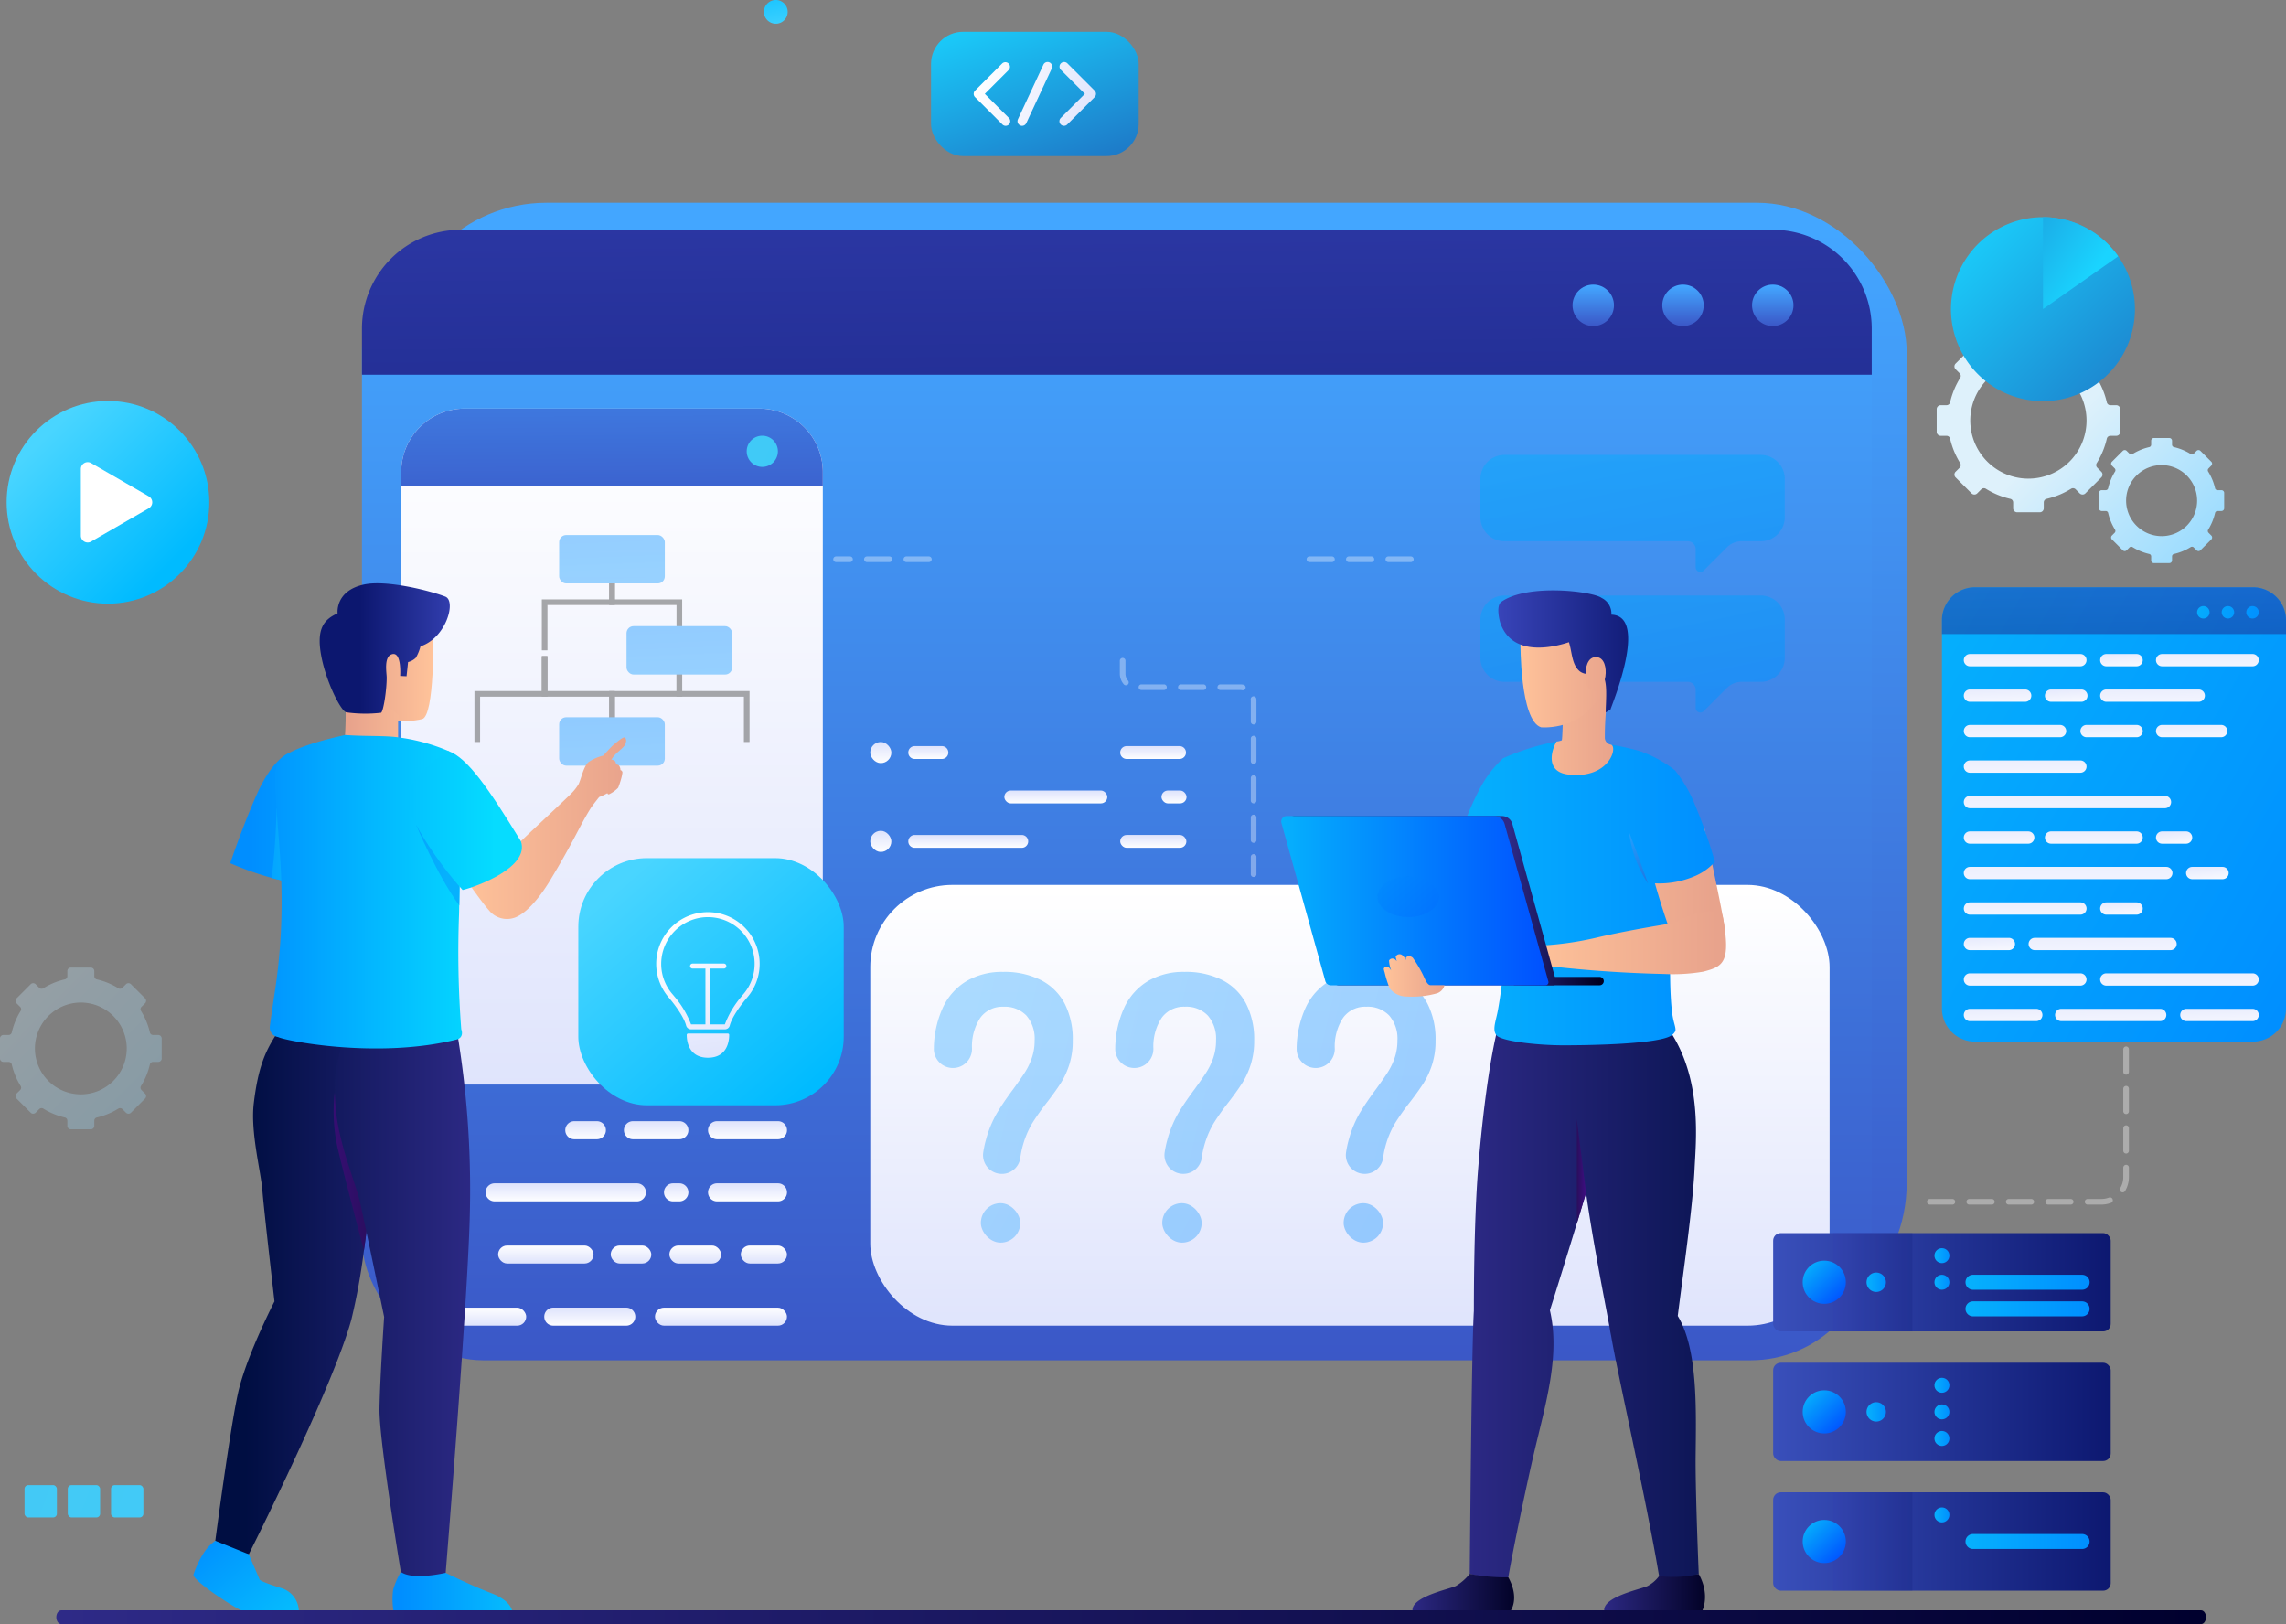 <svg xmlns="http://www.w3.org/2000/svg" xmlns:xlink="http://www.w3.org/1999/xlink" width="405.667" height="288.202" viewBox="0 0 405.667 288.202">
  <rect x="0" y="0" width="405.667" height="288.202" fill="#808080" stroke="none"/>
  <defs>
    <linearGradient id="linear-gradient" x1="1.516" y1="1.516" x2="0.612" y2="0.612" gradientUnits="objectBoundingBox">
      <stop offset="0" stop-color="#89d7ff"/>
      <stop offset="0.217" stop-color="#9cdcfe"/>
      <stop offset="1" stop-color="#def1fb"/>
    </linearGradient>
    <linearGradient id="linear-gradient-2" x1="1.138" y1="1.138" x2="-0.188" y2="-0.188" xlink:href="#linear-gradient"/>
    <linearGradient id="linear-gradient-5" x1="-0.081" y1="0.06" x2="1.054" y2="0.92" gradientUnits="objectBoundingBox">
      <stop offset="0" stop-color="#06b1fd"/>
      <stop offset="1" stop-color="#008eff"/>
    </linearGradient>
    <linearGradient id="linear-gradient-6" x1="0.226" y1="-2.242" x2="0.761" y2="3.115" gradientUnits="objectBoundingBox">
      <stop offset="0" stop-color="#dee3fc"/>
      <stop offset="1" stop-color="#fff"/>
    </linearGradient>
    <linearGradient id="linear-gradient-7" x1="0.205" y1="-0.522" x2="0.781" y2="1.475" xlink:href="#linear-gradient-6"/>
    <linearGradient id="linear-gradient-8" x1="0.224" y1="-1.814" x2="0.763" y2="2.707" xlink:href="#linear-gradient-6"/>
    <linearGradient id="linear-gradient-9" x1="0.217" y1="-1.057" x2="0.77" y2="1.984" xlink:href="#linear-gradient-6"/>
    <linearGradient id="linear-gradient-10" x1="0.205" y1="-0.522" x2="0.781" y2="1.474" xlink:href="#linear-gradient-6"/>
    <linearGradient id="linear-gradient-11" x1="0.224" y1="-1.855" x2="0.763" y2="2.745" xlink:href="#linear-gradient-6"/>
    <linearGradient id="linear-gradient-12" x1="0.224" y1="-1.805" x2="0.763" y2="2.698" xlink:href="#linear-gradient-6"/>
    <linearGradient id="linear-gradient-13" x1="0.215" y1="-0.946" x2="0.771" y2="1.878" xlink:href="#linear-gradient-6"/>
    <linearGradient id="linear-gradient-14" x1="0.218" y1="-1.139" x2="0.769" y2="2.063" xlink:href="#linear-gradient-6"/>
    <linearGradient id="linear-gradient-17" x1="0.23" y1="-4.055" x2="0.757" y2="4.843" xlink:href="#linear-gradient-6"/>
    <linearGradient id="linear-gradient-19" x1="0.218" y1="-1.122" x2="0.769" y2="2.047" xlink:href="#linear-gradient-6"/>
    <linearGradient id="linear-gradient-20" x1="0.223" y1="-1.706" x2="0.764" y2="2.604" xlink:href="#linear-gradient-6"/>
    <linearGradient id="linear-gradient-21" x1="0.2" y1="-0.386" x2="0.786" y2="1.345" xlink:href="#linear-gradient-6"/>
    <linearGradient id="linear-gradient-22" x1="0.23" y1="-4.085" x2="0.757" y2="4.872" xlink:href="#linear-gradient-6"/>
    <linearGradient id="linear-gradient-23" x1="0.205" y1="-0.522" x2="0.781" y2="1.475" xlink:href="#linear-gradient-6"/>
    <linearGradient id="linear-gradient-24" x1="0.226" y1="-2.241" x2="0.761" y2="3.114" xlink:href="#linear-gradient-6"/>
    <linearGradient id="linear-gradient-26" x1="0.211" y1="-0.707" x2="0.776" y2="1.651" xlink:href="#linear-gradient-6"/>
    <linearGradient id="linear-gradient-27" x1="0.228" y1="-2.784" x2="0.76" y2="3.631" xlink:href="#linear-gradient-6"/>
    <linearGradient id="linear-gradient-29" x1="0.228" y1="-3.011" x2="0.759" y2="3.848" xlink:href="#linear-gradient-6"/>
    <linearGradient id="linear-gradient-30" x1="0.22" y1="-1.295" x2="0.767" y2="2.212" xlink:href="#linear-gradient-6"/>
    <linearGradient id="linear-gradient-31" x1="0.225" y1="-1.994" x2="0.762" y2="2.878" xlink:href="#linear-gradient-6"/>
    <linearGradient id="linear-gradient-32" x1="0.22" y1="-1.293" x2="0.767" y2="2.21" xlink:href="#linear-gradient-6"/>
    <linearGradient id="linear-gradient-33" x1="0.216" y1="-1.385" x2="0.771" y2="2.701" gradientUnits="objectBoundingBox">
      <stop offset="0" stop-color="#3945ba"/>
      <stop offset="1" stop-color="#0c176f"/>
    </linearGradient>
    <linearGradient id="linear-gradient-34" x1="-4.898" y1="-0.544" x2="1.626" y2="0.718" xlink:href="#linear-gradient-5"/>
    <linearGradient id="linear-gradient-35" x1="-2.995" y1="-0.176" x2="3.527" y2="1.086" xlink:href="#linear-gradient-5"/>
    <linearGradient id="linear-gradient-36" x1="-1.093" y1="0.192" x2="5.428" y2="1.453" xlink:href="#linear-gradient-5"/>
    <linearGradient id="linear-gradient-37" x1="0.182" y1="0.182" x2="0.807" y2="0.807" gradientUnits="objectBoundingBox">
      <stop offset="0" stop-color="#49d5ff"/>
      <stop offset="1" stop-color="#0bf"/>
    </linearGradient>
    <linearGradient id="linear-gradient-38" x1="0.969" y1="1.284" x2="0.098" y2="-0.171" gradientUnits="objectBoundingBox">
      <stop offset="0" stop-color="#1e68bd"/>
      <stop offset="1" stop-color="#1ad4ff"/>
    </linearGradient>
    <linearGradient id="linear-gradient-39" x1="0.237" y1="0.136" x2="2.489" y2="1.428" gradientUnits="objectBoundingBox">
      <stop offset="0" stop-color="#fff"/>
      <stop offset="1" stop-color="#dee3fc"/>
    </linearGradient>
    <linearGradient id="linear-gradient-40" x1="-1.306" y1="-0.324" x2="0.946" y2="0.969" xlink:href="#linear-gradient-39"/>
    <linearGradient id="linear-gradient-41" x1="-0.592" y1="-0.094" x2="1.785" y2="1.199" xlink:href="#linear-gradient-39"/>
    <linearGradient id="linear-gradient-42" x1="1.261" y1="1.261" x2="0.007" y2="0.007" xlink:href="#linear-gradient-38"/>
    <linearGradient id="linear-gradient-43" x1="-1.378" y1="-0.835" x2="0.554" y2="0.746" xlink:href="#linear-gradient-38"/>
    <linearGradient id="linear-gradient-44" x1="0.5" y1="1.228" x2="0.5" y2="0.025" gradientUnits="objectBoundingBox">
      <stop offset="0" stop-color="#3945ba"/>
      <stop offset="1" stop-color="#43a6ff"/>
    </linearGradient>
    <linearGradient id="linear-gradient-46" x1="0.217" y1="-2.246" x2="0.887" y2="4.733" xlink:href="#linear-gradient-33"/>
    <linearGradient id="linear-gradient-50" x1="0.5" y1="0.007" x2="0.5" y2="1.048" xlink:href="#linear-gradient-39"/>
    <linearGradient id="linear-gradient-53" x1="0.081" y1="-0.392" x2="1.159" y2="1.565" xlink:href="#linear-gradient-5"/>
    <linearGradient id="linear-gradient-54" x1="-0.136" y1="-0.786" x2="0.942" y2="1.171" xlink:href="#linear-gradient-5"/>
    <linearGradient id="linear-gradient-55" x1="0.5" y1="0.007" x2="0.5" y2="1.048" xlink:href="#linear-gradient-6"/>
    <linearGradient id="linear-gradient-58" x1="0.5" y1="0.007" x2="0.5" y2="1.048" xlink:href="#linear-gradient-6"/>
    <linearGradient id="linear-gradient-65" x1="0.5" y1="0.007" x2="0.5" y2="1.048" xlink:href="#linear-gradient-6"/>
    <linearGradient id="linear-gradient-68" x1="17.613" y1="0.007" x2="17.613" y2="1.048" xlink:href="#linear-gradient-6"/>
    <linearGradient id="linear-gradient-69" x1="24.303" y1="0.007" x2="24.303" y2="1.048" xlink:href="#linear-gradient-6"/>
    <linearGradient id="linear-gradient-70" x1="41.768" y1="0.007" x2="41.768" y2="1.048" xlink:href="#linear-gradient-6"/>
    <linearGradient id="linear-gradient-71" x1="17.613" y1="0.007" x2="17.613" y2="1.048" xlink:href="#linear-gradient-6"/>
    <linearGradient id="linear-gradient-72" x1="61.81" y1="0.007" x2="61.81" y2="1.048" xlink:href="#linear-gradient-6"/>
    <linearGradient id="linear-gradient-73" x1="11.192" y1="0.007" x2="11.192" y2="1.048" xlink:href="#linear-gradient-6"/>
    <linearGradient id="linear-gradient-74" x1="29.046" y1="0.007" x2="29.046" y2="1.048" xlink:href="#linear-gradient-6"/>
    <linearGradient id="linear-gradient-75" x1="28.622" y1="0.007" x2="28.622" y2="1.048" xlink:href="#linear-gradient-6"/>
    <linearGradient id="linear-gradient-76" x1="39.529" y1="0.007" x2="39.529" y2="1.048" xlink:href="#linear-gradient-6"/>
    <linearGradient id="linear-gradient-77" x1="18.877" y1="0.007" x2="18.877" y2="1.048" xlink:href="#linear-gradient-6"/>
    <linearGradient id="linear-gradient-78" x1="11.132" y1="0.007" x2="11.132" y2="1.048" xlink:href="#linear-gradient-6"/>
    <linearGradient id="linear-gradient-79" x1="18.808" y1="0.007" x2="18.808" y2="1.049" xlink:href="#linear-gradient-6"/>
    <linearGradient id="linear-gradient-80" x1="20.864" y1="0.007" x2="20.864" y2="1.048" xlink:href="#linear-gradient-6"/>
    <linearGradient id="linear-gradient-81" x1="-2.904" y1="-1.159" x2="8.561" y2="4.429" gradientUnits="objectBoundingBox">
      <stop offset="0" stop-color="#5fbdff"/>
      <stop offset="1" stop-color="#43a6ff"/>
    </linearGradient>
    <linearGradient id="linear-gradient-82" x1="-0.047" y1="0.299" x2="3.208" y2="1.39" xlink:href="#linear-gradient-81"/>
    <linearGradient id="linear-gradient-83" x1="-6.62" y1="-2.97" x2="4.845" y2="2.618" xlink:href="#linear-gradient-81"/>
    <linearGradient id="linear-gradient-84" x1="-1.102" y1="-0.055" x2="2.153" y2="1.036" xlink:href="#linear-gradient-81"/>
    <linearGradient id="linear-gradient-85" x1="-10.336" y1="-4.781" x2="1.129" y2="0.806" xlink:href="#linear-gradient-81"/>
    <linearGradient id="linear-gradient-86" x1="-2.156" y1="-0.409" x2="1.098" y2="0.682" xlink:href="#linear-gradient-81"/>
    <linearGradient id="linear-gradient-87" x1="0.143" y1="0.116" x2="0.886" y2="0.914" xlink:href="#linear-gradient-37"/>
    <linearGradient id="linear-gradient-88" x1="0.272" y1="0.068" x2="0.931" y2="1.146" xlink:href="#linear-gradient-39"/>
    <linearGradient id="linear-gradient-89" x1="-0.791" y1="-3.993" x2="0.816" y2="1.231" xlink:href="#linear-gradient-39"/>
    <linearGradient id="linear-gradient-90" x1="0.558" y1="2.49" x2="0.387" y2="-2.295" xlink:href="#linear-gradient-44"/>
    <linearGradient id="linear-gradient-91" x1="-16.582" y1="-5.884" x2="68.769" y2="26.012" gradientUnits="objectBoundingBox">
      <stop offset="0" stop-color="#49c8f5"/>
      <stop offset="1" stop-color="#1ad4ff"/>
    </linearGradient>
    <linearGradient id="linear-gradient-92" x1="0.623" y1="1.88" x2="0.315" y2="-1.581" xlink:href="#linear-gradient-81"/>
    <linearGradient id="linear-gradient-98" x1="0.006" y1="0.5" x2="1.019" y2="0.5" gradientUnits="objectBoundingBox">
      <stop offset="0" stop-color="#394fba"/>
      <stop offset="1" stop-color="#0c176f"/>
    </linearGradient>
    <linearGradient id="linear-gradient-101" x1="-0.188" y1="0.5" x2="1.394" y2="0.5" xlink:href="#linear-gradient-33"/>
    <linearGradient id="linear-gradient-104" x1="0.095" y1="0.095" x2="0.915" y2="0.915" gradientUnits="objectBoundingBox">
      <stop offset="0" stop-color="#06b1fd"/>
      <stop offset="0.194" stop-color="#049dfd"/>
      <stop offset="1" stop-color="#0050ff"/>
    </linearGradient>
    <linearGradient id="linear-gradient-105" x1="0.006" y1="0.5" x2="1.019" y2="0.5" xlink:href="#linear-gradient-5"/>
    <linearGradient id="linear-gradient-106" x1="0.006" y1="0.5" x2="1.019" y2="0.5" xlink:href="#linear-gradient-5"/>
    <linearGradient id="linear-gradient-109" x1="0.006" y1="0.5" x2="1.019" y2="0.5" xlink:href="#linear-gradient-5"/>
    <linearGradient id="linear-gradient-111" x1="0.006" y1="0.5" x2="1.019" y2="0.5" xlink:href="#linear-gradient-5"/>
    <linearGradient id="linear-gradient-113" x1="0.006" y1="0.5" x2="1.019" y2="0.5" xlink:href="#linear-gradient-5"/>
    <linearGradient id="linear-gradient-128" y1="0.5" x2="1" y2="0.5" gradientUnits="objectBoundingBox">
      <stop offset="0" stop-color="#2e2a87"/>
      <stop offset="0.225" stop-color="#23206f"/>
      <stop offset="1" stop-color="#002"/>
    </linearGradient>
    <linearGradient id="linear-gradient-129" x1="-0.114" y1="0.5" x2="2.56" y2="0.5" gradientUnits="objectBoundingBox">
      <stop offset="0" stop-color="#2e2a87"/>
      <stop offset="1" stop-color="#000e42"/>
    </linearGradient>
    <linearGradient id="linear-gradient-130" x1="-1.021" y1="0.5" x2="1.816" y2="0.5" xlink:href="#linear-gradient-129"/>
    <linearGradient id="linear-gradient-132" x1="0.101" y1="0.5" x2="4.381" y2="0.5" xlink:href="#linear-gradient-5"/>
    <linearGradient id="linear-gradient-133" x1="-0.193" y1="0.5" x2="1.209" y2="0.5" xlink:href="#linear-gradient-5"/>
    <linearGradient id="linear-gradient-134" x1="-0.528" y1="0.5" x2="0.963" y2="0.5" gradientUnits="objectBoundingBox">
      <stop offset="0" stop-color="#ffc39a"/>
      <stop offset="1" stop-color="#e8a38c"/>
    </linearGradient>
    <linearGradient id="linear-gradient-135" x1="-0.013" y1="0.5" x2="0.964" y2="0.5" xlink:href="#linear-gradient-134"/>
    <linearGradient id="linear-gradient-136" x1="0" y1="0.5" x2="1" y2="0.5" xlink:href="#linear-gradient-33"/>
    <linearGradient id="linear-gradient-137" x1="-3.247" y1="0.5" x2="1.257" y2="0.5" xlink:href="#linear-gradient-134"/>
    <linearGradient id="linear-gradient-138" x1="-1.549" y1="0.5" x2="0.839" y2="0.5" xlink:href="#linear-gradient-134"/>
    <linearGradient id="linear-gradient-139" x1="-1.913" y1="0.5" x2="1.074" y2="0.5" xlink:href="#linear-gradient-5"/>
    <linearGradient id="linear-gradient-140" x1="-0.035" y1="0.5" x2="0.932" y2="0.5" xlink:href="#linear-gradient-134"/>
    <linearGradient id="linear-gradient-141" x1="-0.045" y1="0.5" x2="0.947" y2="0.5" xlink:href="#linear-gradient-128"/>
    <linearGradient id="linear-gradient-142" x1="0.826" y1="0.5" x2="1.16" y2="0.5" xlink:href="#linear-gradient-128"/>
    <linearGradient id="linear-gradient-143" x1="0" y1="0.5" x2="1" y2="0.5" xlink:href="#linear-gradient-104"/>
    <linearGradient id="linear-gradient-144" x1="-1.447" y1="-0.917" x2="2.141" y2="1.694" xlink:href="#linear-gradient-104"/>
    <linearGradient id="linear-gradient-145" x1="0" y1="0.5" x2="1" y2="0.5" xlink:href="#linear-gradient-134"/>
    <linearGradient id="linear-gradient-146" y1="0.5" x2="1" y2="0.5" gradientUnits="objectBoundingBox">
      <stop offset="0" stop-color="#290e5c"/>
      <stop offset="1" stop-color="#3f0e82"/>
    </linearGradient>
    <linearGradient id="linear-gradient-147" x1="0.5" y1="1.228" x2="0.5" y2="0.025" xlink:href="#linear-gradient-44"/>
    <linearGradient id="linear-gradient-148" x1="1.042" y1="0.5" x2="0.066" y2="0.5" gradientUnits="objectBoundingBox">
      <stop offset="0" stop-color="#06c0fd"/>
      <stop offset="1" stop-color="#008eff"/>
    </linearGradient>
    <linearGradient id="linear-gradient-149" x1="1.566" y1="0.5" x2="0.178" y2="0.5" xlink:href="#linear-gradient-129"/>
    <linearGradient id="linear-gradient-150" x1="1.09" y1="0.5" x2="-0.773" y2="0.5" xlink:href="#linear-gradient-146"/>
    <linearGradient id="linear-gradient-151" x1="1.09" y1="0.5" x2="-0.773" y2="0.5" xlink:href="#linear-gradient-129"/>
    <linearGradient id="linear-gradient-152" x1="1.053" y1="1.013" x2="-0.091" y2="0.1" xlink:href="#linear-gradient-148"/>
    <linearGradient id="linear-gradient-153" x1="0.977" y1="0.5" x2="0.178" y2="0.5" xlink:href="#linear-gradient-134"/>
    <linearGradient id="linear-gradient-154" x1="1.598" y1="0.5" x2="0.126" y2="0.5" xlink:href="#linear-gradient-134"/>
    <linearGradient id="linear-gradient-156" x1="3.286" y1="0.5" x2="0.234" y2="0.5" gradientUnits="objectBoundingBox">
      <stop offset="0" stop-color="#06dcff"/>
      <stop offset="0.005" stop-color="#05dbff"/>
      <stop offset="1" stop-color="#008eff"/>
    </linearGradient>
    <linearGradient id="linear-gradient-157" x1="0.713" y1="0.5" x2="-1.367" y2="0.5" xlink:href="#linear-gradient-5"/>
    <linearGradient id="linear-gradient-158" x1="1.112" y1="0.5" x2="-0.127" y2="0.5" xlink:href="#linear-gradient-156"/>
    <linearGradient id="linear-gradient-159" x1="0.713" y1="0.5" x2="-1.367" y2="0.5" xlink:href="#linear-gradient-5"/>
    <linearGradient id="linear-gradient-161" x1="0.713" y1="0.5" x2="-1.367" y2="0.5" xlink:href="#linear-gradient-156"/>
    <linearGradient id="linear-gradient-162" x1="1.087" y1="0.5" x2="0.312" y2="0.5" xlink:href="#linear-gradient-33"/>
    <linearGradient id="linear-gradient-163" x1="-9.672" y1="-3.301" x2="72.599" y2="27.443" xlink:href="#linear-gradient-91"/>
    <linearGradient id="linear-gradient-164" x1="-10.845" y1="-3.74" x2="71.425" y2="27.004" xlink:href="#linear-gradient-91"/>
    <linearGradient id="linear-gradient-165" x1="-12.019" y1="-4.178" x2="70.25" y2="26.566" xlink:href="#linear-gradient-91"/>
    <linearGradient id="linear-gradient-166" x1="0.698" y1="1.517" x2="0.202" y2="-1.034" xlink:href="#linear-gradient-37"/>
    <linearGradient id="linear-gradient-167" y1="0.5" x2="1" y2="0.5" gradientUnits="objectBoundingBox">
      <stop offset="0" stop-color="#2e2a87"/>
      <stop offset="0.124" stop-color="#28247b"/>
      <stop offset="1" stop-color="#00002e"/>
    </linearGradient>
  </defs>
  <g id="Group_139037" data-name="Group 139037" transform="translate(-109.046 -73.029)">
    <g id="Group_138992" data-name="Group 138992" transform="translate(109.046 78.676)">
      <g id="Group_138980" data-name="Group 138980" transform="translate(0 52.682)">
        <path id="Path_195302" data-name="Path 195302" d="M585.681,162.733v-4.01a.71.71,0,0,0-.71-.71h-1.032a.652.652,0,0,1-.637-.5,14.171,14.171,0,0,0-1.786-4.336.661.661,0,0,1,.087-.82l.725-.726a.71.71,0,0,0,0-1l-2.835-2.835a.71.71,0,0,0-1,0l-.725.725a.661.661,0,0,1-.821.086,14.2,14.2,0,0,0-4.336-1.788.651.651,0,0,1-.5-.637v-1.029a.71.71,0,0,0-.711-.71h-4.01a.71.71,0,0,0-.71.71v1.029a.651.651,0,0,1-.5.636,14.206,14.206,0,0,0-4.337,1.788.661.661,0,0,1-.821-.086l-.724-.725a.711.711,0,0,0-1,0l-2.835,2.835a.711.711,0,0,0,0,1l.725.725a.661.661,0,0,1,.086.821,14.222,14.222,0,0,0-1.786,4.337.652.652,0,0,1-.637.5h-1.031a.71.71,0,0,0-.711.71v4.01a.711.711,0,0,0,.711.711h1.032a.65.65,0,0,1,.636.5,14.226,14.226,0,0,0,1.787,4.335.661.661,0,0,1-.086.821l-.726.725a.711.711,0,0,0,0,1l2.835,2.835a.71.71,0,0,0,1,0l.726-.726a.662.662,0,0,1,.821-.087,14.185,14.185,0,0,0,4.335,1.785.652.652,0,0,1,.5.638v1.034a.71.71,0,0,0,.71.71h4.01a.71.71,0,0,0,.711-.71v-1.035a.651.651,0,0,1,.5-.637,14.2,14.2,0,0,0,4.334-1.785.661.661,0,0,1,.821.086l.727.728a.71.71,0,0,0,1,0l2.835-2.836a.71.71,0,0,0,0-1l-.726-.726a.663.663,0,0,1-.087-.821,14.165,14.165,0,0,0,1.786-4.334.651.651,0,0,1,.637-.5h1.033A.71.71,0,0,0,585.681,162.733Zm-16.291,8.313A10.316,10.316,0,1,1,579.7,160.725,10.315,10.315,0,0,1,569.39,171.045Z" transform="translate(-209.431 -144.438)" fill="url(#linear-gradient)"/>
        <path id="Path_195303" data-name="Path 195303" d="M610.587,180.658v-2.733a.484.484,0,0,0-.484-.484h-.7a.444.444,0,0,1-.435-.341,9.679,9.679,0,0,0-1.217-2.954.451.451,0,0,1,.058-.56l.495-.5a.485.485,0,0,0,0-.685l-1.932-1.932a.483.483,0,0,0-.685,0l-.494.494a.452.452,0,0,1-.56.058,9.687,9.687,0,0,0-2.955-1.219.443.443,0,0,1-.341-.434v-.7a.484.484,0,0,0-.484-.484h-2.733a.484.484,0,0,0-.484.484v.7a.444.444,0,0,1-.341.434,9.691,9.691,0,0,0-2.956,1.219.45.45,0,0,1-.56-.059l-.493-.493a.483.483,0,0,0-.685,0l-1.932,1.932a.483.483,0,0,0,0,.685l.494.494a.453.453,0,0,1,.059.56A9.664,9.664,0,0,0,590,177.1a.445.445,0,0,1-.435.341h-.7a.484.484,0,0,0-.484.484v2.733a.484.484,0,0,0,.484.484h.7a.444.444,0,0,1,.434.341,9.691,9.691,0,0,0,1.218,2.955.451.451,0,0,1-.059.56l-.494.495a.483.483,0,0,0,0,.684l1.932,1.932a.483.483,0,0,0,.685,0l.5-.5a.45.45,0,0,1,.56-.059,9.669,9.669,0,0,0,2.954,1.216.445.445,0,0,1,.341.435v.7a.484.484,0,0,0,.484.484h2.733a.484.484,0,0,0,.484-.484V189.2a.444.444,0,0,1,.341-.434,9.671,9.671,0,0,0,2.954-1.216.45.45,0,0,1,.56.059l.5.5a.483.483,0,0,0,.685,0l1.932-1.932a.485.485,0,0,0,0-.684l-.495-.495a.45.45,0,0,1-.059-.56,9.681,9.681,0,0,0,1.217-2.955.445.445,0,0,1,.435-.341h.7A.484.484,0,0,0,610.587,180.658Zm-11.1,4.938a6.3,6.3,0,1,1,6.3-6.306A6.3,6.3,0,0,1,599.485,185.6Z" transform="translate(-215.894 -148.789)" fill="url(#linear-gradient-2)"/>
        <path id="Path_195304" data-name="Path 195304" d="M384.055,372.438v-3.532a.626.626,0,0,0-.626-.626h-.909a.573.573,0,0,1-.561-.44,12.49,12.49,0,0,0-1.573-3.818.583.583,0,0,1,.076-.723l.64-.64a.626.626,0,0,0,0-.885l-2.5-2.5a.626.626,0,0,0-.885,0l-.639.638a.581.581,0,0,1-.723.076,12.514,12.514,0,0,0-3.819-1.575.574.574,0,0,1-.44-.561v-.906a.626.626,0,0,0-.626-.626h-3.531a.626.626,0,0,0-.626.626v.906a.574.574,0,0,1-.44.561,12.486,12.486,0,0,0-3.82,1.575.584.584,0,0,1-.723-.076l-.637-.638a.626.626,0,0,0-.885,0l-2.5,2.5a.626.626,0,0,0,0,.885l.639.639a.582.582,0,0,1,.076.723,12.494,12.494,0,0,0-1.573,3.819.574.574,0,0,1-.561.44h-.908a.626.626,0,0,0-.626.626v3.532a.626.626,0,0,0,.626.626h.908a.573.573,0,0,1,.561.439,12.5,12.5,0,0,0,1.574,3.819.582.582,0,0,1-.076.723l-.64.64a.626.626,0,0,0,0,.885l2.5,2.5a.626.626,0,0,0,.885,0l.64-.64a.583.583,0,0,1,.723-.077,12.5,12.5,0,0,0,3.818,1.572.574.574,0,0,1,.44.561v.912a.625.625,0,0,0,.626.625h3.531a.625.625,0,0,0,.626-.625v-.912a.574.574,0,0,1,.44-.561,12.51,12.51,0,0,0,3.818-1.572.584.584,0,0,1,.723.076l.64.64a.626.626,0,0,0,.885,0l2.5-2.5a.626.626,0,0,0,0-.885l-.64-.64a.584.584,0,0,1-.076-.723,12.511,12.511,0,0,0,1.574-3.818.573.573,0,0,1,.561-.44h.909A.626.626,0,0,0,384.055,372.438Zm-14.348,6.382a8.147,8.147,0,1,1,8.142-8.15A8.146,8.146,0,0,1,369.707,378.82Z" transform="translate(-173.211 -183.249)" opacity="0.3" fill="url(#linear-gradient-2)"/>
        <path id="Path_195305" data-name="Path 195305" d="M161.06,299.35v-3.531a.626.626,0,0,0-.625-.626h-.909a.574.574,0,0,1-.561-.44,12.516,12.516,0,0,0-1.574-3.819.584.584,0,0,1,.076-.723l.64-.639a.626.626,0,0,0,0-.885l-2.5-2.5a.625.625,0,0,0-.885,0l-.639.639a.582.582,0,0,1-.723.076,12.5,12.5,0,0,0-3.819-1.575.574.574,0,0,1-.44-.561v-.907a.626.626,0,0,0-.626-.626h-3.532a.626.626,0,0,0-.626.626v.907a.574.574,0,0,1-.44.561,12.489,12.489,0,0,0-3.82,1.574.581.581,0,0,1-.723-.076l-.638-.637a.624.624,0,0,0-.885,0l-2.5,2.5a.626.626,0,0,0,0,.885l.639.638a.583.583,0,0,1,.076.723,12.5,12.5,0,0,0-1.574,3.82.574.574,0,0,1-.561.44h-.908a.625.625,0,0,0-.625.626v3.531a.625.625,0,0,0,.625.626h.908a.574.574,0,0,1,.561.44,12.528,12.528,0,0,0,1.574,3.819.582.582,0,0,1-.075.723l-.64.639a.626.626,0,0,0,0,.885l2.5,2.5a.626.626,0,0,0,.885,0l.64-.64a.583.583,0,0,1,.723-.076,12.507,12.507,0,0,0,3.818,1.572.573.573,0,0,1,.44.561v.911a.626.626,0,0,0,.626.626h3.532a.626.626,0,0,0,.626-.626V310.4a.573.573,0,0,1,.44-.561,12.494,12.494,0,0,0,3.817-1.572.582.582,0,0,1,.723.076l.64.64a.626.626,0,0,0,.885,0l2.5-2.5a.626.626,0,0,0,0-.885l-.64-.64a.581.581,0,0,1-.076-.723,12.513,12.513,0,0,0,1.573-3.818.574.574,0,0,1,.561-.44h.91A.626.626,0,0,0,161.06,299.35Zm-14.348,6.382a8.146,8.146,0,1,1,8.143-8.15A8.144,8.144,0,0,1,146.712,305.732Z" transform="translate(-132.365 -169.862)" opacity="0.3" fill="url(#linear-gradient-2)"/>
      </g>
      <g id="Group_138983" data-name="Group 138983" transform="translate(344.609 98.567)">
        <path id="Path_195306" data-name="Path 195306" d="M615.308,206.461v68.916a5.855,5.855,0,0,1-5.849,5.857H560.1a5.855,5.855,0,0,1-5.849-5.857V206.461a5.853,5.853,0,0,1,5.849-5.849H609.46A5.853,5.853,0,0,1,615.308,206.461Z" transform="translate(-554.25 -200.612)" fill="url(#linear-gradient-5)"/>
        <g id="Group_138981" data-name="Group 138981" transform="translate(3.88 11.842)">
          <path id="Path_195307" data-name="Path 195307" d="M579.693,217.287h-19.6A1.089,1.089,0,0,1,559,216.2h0a1.089,1.089,0,0,1,1.089-1.089h19.6a1.089,1.089,0,0,1,1.09,1.089h0A1.089,1.089,0,0,1,579.693,217.287Z" transform="translate(-559 -215.109)" fill="url(#linear-gradient-6)"/>
          <path id="Path_195308" data-name="Path 195308" d="M595.092,217.287h-5.378a1.089,1.089,0,0,1-1.089-1.089h0a1.089,1.089,0,0,1,1.089-1.089h5.378a1.089,1.089,0,0,1,1.089,1.089h0A1.088,1.088,0,0,1,595.092,217.287Z" transform="translate(-564.426 -215.109)" fill="url(#linear-gradient-7)"/>
          <path id="Path_195309" data-name="Path 195309" d="M617.9,217.287H601.839a1.088,1.088,0,0,1-1.089-1.089h0a1.089,1.089,0,0,1,1.089-1.089H617.9a1.089,1.089,0,0,1,1.089,1.089h0A1.089,1.089,0,0,1,617.9,217.287Z" transform="translate(-566.647 -215.109)" fill="url(#linear-gradient-8)"/>
          <path id="Path_195310" data-name="Path 195310" d="M569.891,225h-9.8a1.089,1.089,0,0,1-1.089-1.09h0a1.089,1.089,0,0,1,1.089-1.089h9.8a1.089,1.089,0,0,1,1.09,1.089h0A1.089,1.089,0,0,1,569.891,225Z" transform="translate(-559 -216.521)" fill="url(#linear-gradient-9)"/>
          <path id="Path_195311" data-name="Path 195311" d="M583.092,225h-5.378a1.089,1.089,0,0,1-1.089-1.09h0a1.089,1.089,0,0,1,1.089-1.089h5.378a1.089,1.089,0,0,1,1.089,1.089h0A1.089,1.089,0,0,1,583.092,225Z" transform="translate(-562.228 -216.521)" fill="url(#linear-gradient-10)"/>
          <path id="Path_195312" data-name="Path 195312" d="M606.119,225H589.714a1.089,1.089,0,0,1-1.089-1.09h0a1.089,1.089,0,0,1,1.089-1.089h16.405a1.089,1.089,0,0,1,1.089,1.089h0A1.089,1.089,0,0,1,606.119,225Z" transform="translate(-564.426 -216.521)" fill="url(#linear-gradient-11)"/>
          <path id="Path_195313" data-name="Path 195313" d="M576.086,232.7h-16A1.089,1.089,0,0,1,559,231.615h0a1.089,1.089,0,0,1,1.089-1.09h16a1.089,1.089,0,0,1,1.089,1.09h0A1.089,1.089,0,0,1,576.086,232.7Z" transform="translate(-559 -217.933)" fill="url(#linear-gradient-12)"/>
          <path id="Path_195314" data-name="Path 195314" d="M594.306,232.7h-8.883a1.089,1.089,0,0,1-1.09-1.089h0a1.089,1.089,0,0,1,1.09-1.09h8.883a1.089,1.089,0,0,1,1.089,1.09h0A1.089,1.089,0,0,1,594.306,232.7Z" transform="translate(-563.64 -217.933)" fill="url(#linear-gradient-13)"/>
          <path id="Path_195315" data-name="Path 195315" d="M612.322,232.7H601.839a1.089,1.089,0,0,1-1.089-1.089h0a1.089,1.089,0,0,1,1.089-1.09h10.483a1.089,1.089,0,0,1,1.089,1.09h0A1.089,1.089,0,0,1,612.322,232.7Z" transform="translate(-566.647 -217.933)" fill="url(#linear-gradient-14)"/>
          <path id="Path_195316" data-name="Path 195316" d="M579.693,240.412h-19.6A1.089,1.089,0,0,1,559,239.323h0a1.089,1.089,0,0,1,1.089-1.089h19.6a1.089,1.089,0,0,1,1.09,1.089h0A1.089,1.089,0,0,1,579.693,240.412Z" transform="translate(-559 -219.345)" fill="url(#linear-gradient-6)"/>
          <path id="Path_195317" data-name="Path 195317" d="M595.092,240.412h-5.378a1.089,1.089,0,0,1-1.089-1.089h0a1.089,1.089,0,0,1,1.089-1.089h5.378a1.089,1.089,0,0,1,1.089,1.089h0A1.089,1.089,0,0,1,595.092,240.412Z" transform="translate(-564.426 -219.345)" fill="url(#linear-gradient-7)"/>
          <path id="Path_195318" data-name="Path 195318" d="M594.7,248.12H560.089a1.089,1.089,0,0,1-1.089-1.09h0a1.089,1.089,0,0,1,1.089-1.089H594.7a1.089,1.089,0,0,1,1.09,1.089h0A1.089,1.089,0,0,1,594.7,248.12Z" transform="translate(-559 -220.757)" fill="url(#linear-gradient-17)"/>
          <path id="Path_195319" data-name="Path 195319" d="M613.467,248.12h-5.378a1.089,1.089,0,0,1-1.089-1.09h0a1.089,1.089,0,0,1,1.089-1.089h5.378a1.089,1.089,0,0,1,1.089,1.089h0A1.089,1.089,0,0,1,613.467,248.12Z" transform="translate(-567.792 -220.757)" fill="url(#linear-gradient-10)"/>
          <path id="Path_195320" data-name="Path 195320" d="M570.436,255.828H560.089A1.089,1.089,0,0,1,559,254.74h0a1.089,1.089,0,0,1,1.089-1.09h10.347a1.089,1.089,0,0,1,1.089,1.09h0A1.089,1.089,0,0,1,570.436,255.828Z" transform="translate(-559 -222.169)" fill="url(#linear-gradient-19)"/>
          <path id="Path_195321" data-name="Path 195321" d="M592.894,255.828h-15.18a1.089,1.089,0,0,1-1.089-1.089h0a1.089,1.089,0,0,1,1.089-1.09h15.18a1.089,1.089,0,0,1,1.089,1.09h0A1.089,1.089,0,0,1,592.894,255.828Z" transform="translate(-562.228 -222.169)" fill="url(#linear-gradient-20)"/>
          <path id="Path_195322" data-name="Path 195322" d="M606.094,255.828h-4.255a1.089,1.089,0,0,1-1.089-1.089h0a1.089,1.089,0,0,1,1.089-1.09h4.255a1.089,1.089,0,0,1,1.089,1.09h0A1.089,1.089,0,0,1,606.094,255.828Z" transform="translate(-566.647 -222.169)" fill="url(#linear-gradient-21)"/>
          <path id="Path_195323" data-name="Path 195323" d="M594.941,263.537H560.089A1.089,1.089,0,0,1,559,262.448h0a1.089,1.089,0,0,1,1.089-1.089h34.852a1.089,1.089,0,0,1,1.089,1.089h0A1.088,1.088,0,0,1,594.941,263.537Z" transform="translate(-559 -223.581)" fill="url(#linear-gradient-22)"/>
          <path id="Path_195324" data-name="Path 195324" d="M613.758,263.537h-5.377a1.089,1.089,0,0,1-1.089-1.089h0a1.089,1.089,0,0,1,1.089-1.089h5.377a1.089,1.089,0,0,1,1.09,1.089h0A1.089,1.089,0,0,1,613.758,263.537Z" transform="translate(-567.846 -223.581)" fill="url(#linear-gradient-23)"/>
          <path id="Path_195325" data-name="Path 195325" d="M579.693,271.245h-19.6a1.089,1.089,0,0,1-1.089-1.09h0a1.089,1.089,0,0,1,1.089-1.089h19.6a1.089,1.089,0,0,1,1.09,1.089h0A1.089,1.089,0,0,1,579.693,271.245Z" transform="translate(-559 -224.992)" fill="url(#linear-gradient-24)"/>
          <path id="Path_195326" data-name="Path 195326" d="M595.092,271.245h-5.378a1.089,1.089,0,0,1-1.089-1.09h0a1.089,1.089,0,0,1,1.089-1.089h5.378a1.089,1.089,0,0,1,1.089,1.089h0A1.089,1.089,0,0,1,595.092,271.245Z" transform="translate(-564.426 -224.992)" fill="url(#linear-gradient-10)"/>
          <path id="Path_195327" data-name="Path 195327" d="M567,278.953h-6.91A1.089,1.089,0,0,1,559,277.865h0a1.089,1.089,0,0,1,1.089-1.09H567a1.089,1.089,0,0,1,1.089,1.09h0A1.089,1.089,0,0,1,567,278.953Z" transform="translate(-559 -226.404)" fill="url(#linear-gradient-26)"/>
          <path id="Path_195328" data-name="Path 195328" d="M598.269,278.953h-24.1a1.089,1.089,0,0,1-1.09-1.089h0a1.089,1.089,0,0,1,1.09-1.09h24.1a1.089,1.089,0,0,1,1.089,1.09h0A1.089,1.089,0,0,1,598.269,278.953Z" transform="translate(-561.58 -226.404)" fill="url(#linear-gradient-27)"/>
          <path id="Path_195329" data-name="Path 195329" d="M579.693,286.662h-19.6A1.089,1.089,0,0,1,559,285.573h0a1.089,1.089,0,0,1,1.089-1.089h19.6a1.089,1.089,0,0,1,1.09,1.089h0A1.089,1.089,0,0,1,579.693,286.662Z" transform="translate(-559 -227.816)" fill="url(#linear-gradient-6)"/>
          <path id="Path_195330" data-name="Path 195330" d="M615.683,286.662H589.714a1.089,1.089,0,0,1-1.089-1.089h0a1.089,1.089,0,0,1,1.089-1.089h25.969a1.089,1.089,0,0,1,1.089,1.089h0A1.088,1.088,0,0,1,615.683,286.662Z" transform="translate(-564.426 -227.816)" fill="url(#linear-gradient-29)"/>
          <path id="Path_195331" data-name="Path 195331" d="M571.865,294.371H560.089a1.089,1.089,0,0,1-1.089-1.09h0a1.089,1.089,0,0,1,1.089-1.089h11.776a1.089,1.089,0,0,1,1.089,1.089h0A1.089,1.089,0,0,1,571.865,294.371Z" transform="translate(-559 -229.228)" fill="url(#linear-gradient-30)"/>
          <path id="Path_195332" data-name="Path 195332" d="M597.484,294.371H579.923a1.089,1.089,0,0,1-1.09-1.09h0a1.089,1.089,0,0,1,1.09-1.089h17.562a1.089,1.089,0,0,1,1.089,1.089h0A1.089,1.089,0,0,1,597.484,294.371Z" transform="translate(-562.633 -229.228)" fill="url(#linear-gradient-31)"/>
          <path id="Path_195333" data-name="Path 195333" d="M618.869,294.371H607.11a1.089,1.089,0,0,1-1.089-1.09h0a1.089,1.089,0,0,1,1.089-1.089h11.759a1.089,1.089,0,0,1,1.089,1.089h0A1.089,1.089,0,0,1,618.869,294.371Z" transform="translate(-567.613 -229.228)" fill="url(#linear-gradient-32)"/>
        </g>
        <path id="Path_195334" data-name="Path 195334" d="M615.308,206.461v2.45H554.25v-2.45a5.853,5.853,0,0,1,5.849-5.849H609.46A5.853,5.853,0,0,1,615.308,206.461Z" transform="translate(-554.25 -200.612)" opacity="0.5" fill="url(#linear-gradient-33)"/>
        <g id="Group_138982" data-name="Group 138982" transform="translate(45.283 3.333)">
          <path id="Path_195335" data-name="Path 195335" d="M620.375,205.8a1.106,1.106,0,1,0,1.106-1.106A1.106,1.106,0,0,0,620.375,205.8Z" transform="translate(-611.645 -204.692)" fill="url(#linear-gradient-34)"/>
          <path id="Path_195336" data-name="Path 195336" d="M615.031,205.8a1.106,1.106,0,1,0,1.106-1.106A1.106,1.106,0,0,0,615.031,205.8Z" transform="translate(-610.666 -204.692)" fill="url(#linear-gradient-35)"/>
          <path id="Path_195337" data-name="Path 195337" d="M609.687,205.8a1.106,1.106,0,1,0,1.107-1.106A1.106,1.106,0,0,0,609.687,205.8Z" transform="translate(-609.687 -204.692)" fill="url(#linear-gradient-36)"/>
        </g>
      </g>
      <g id="Group_138984" data-name="Group 138984" transform="translate(1.178 65.508)">
        <circle id="Ellipse_5101" data-name="Ellipse 5101" cx="17.981" cy="17.981" r="17.981" fill="url(#linear-gradient-37)"/>
        <path id="Path_195338" data-name="Path 195338" d="M151.754,173.59l10.238,5.911a1.217,1.217,0,0,1,0,2.107l-10.238,5.911a1.216,1.216,0,0,1-1.824-1.053V174.643A1.216,1.216,0,0,1,151.754,173.59Z" transform="translate(-136.76 -162.573)" fill="#fff"/>
      </g>
      <g id="Group_138990" data-name="Group 138990" transform="translate(165.22)">
        <rect id="Rectangle_42734" data-name="Rectangle 42734" width="36.842" height="22.054" rx="5.688" fill="url(#linear-gradient-38)"/>
        <g id="Group_138989" data-name="Group 138989" transform="translate(7.572 5.375)">
          <g id="Group_138988" data-name="Group 138988">
            <g id="Group_138985" data-name="Group 138985">
              <path id="Path_195339" data-name="Path 195339" d="M349.577,97.827a.815.815,0,0,1-.578-.239l-4.855-4.854a.817.817,0,0,1,0-1.155l4.817-4.817a.817.817,0,0,1,1.155,1.155l-4.239,4.239,4.277,4.277a.817.817,0,0,1-.577,1.394Z" transform="translate(-343.905 -86.523)" fill="url(#linear-gradient-39)"/>
            </g>
            <g id="Group_138986" data-name="Group 138986" transform="translate(15.209)">
              <path id="Path_195340" data-name="Path 195340" d="M363.342,97.827a.817.817,0,0,1-.578-1.394l4.277-4.277L362.8,87.916a.817.817,0,1,1,1.155-1.155l4.817,4.817a.816.816,0,0,1,0,1.155l-4.854,4.854A.815.815,0,0,1,363.342,97.827Z" transform="translate(-362.525 -86.523)" fill="url(#linear-gradient-40)"/>
            </g>
            <g id="Group_138987" data-name="Group 138987" transform="translate(7.776 0)">
              <path id="Path_195341" data-name="Path 195341" d="M354.242,97.827a.808.808,0,0,1-.345-.077.817.817,0,0,1-.4-1.086l4.511-9.671a.817.817,0,1,1,1.48.691l-4.511,9.671A.819.819,0,0,1,354.242,97.827Z" transform="translate(-353.425 -86.523)" fill="url(#linear-gradient-41)"/>
            </g>
          </g>
        </g>
      </g>
      <g id="Group_138991" data-name="Group 138991" transform="translate(346.236 32.892)">
        <path id="Path_195342" data-name="Path 195342" d="M145.018,358.615a16.322,16.322,0,1,1-2.965-9.367A16.311,16.311,0,0,1,145.018,358.615Z" transform="translate(-112.397 -342.307)" fill="url(#linear-gradient-42)"/>
        <path id="Path_195343" data-name="Path 195343" d="M145.71,349.248l-13.348,9.367V342.307A16.262,16.262,0,0,1,145.71,349.248Z" transform="translate(-116.054 -342.307)" fill="url(#linear-gradient-43)" style="mix-blend-mode: screen;isolation: isolate"/>
      </g>
    </g>
    <g id="Group_139011" data-name="Group 139011" transform="translate(173.277 109.003)">
      <g id="Group_138994" data-name="Group 138994">
        <rect id="Rectangle_42735" data-name="Rectangle 42735" width="267.921" height="200.605" rx="26.566" transform="translate(6.202)" fill="url(#linear-gradient-44)" style="mix-blend-mode: screen;isolation: isolate"/>
        <rect id="Rectangle_42736" data-name="Rectangle 42736" width="267.921" height="200.605" rx="21.46" transform="translate(0 4.805)" fill="url(#linear-gradient-44)"/>
        <path id="Path_195344" data-name="Path 195344" d="M478.921,140.473v8.193H211v-8.193a17.524,17.524,0,0,1,17.529-17.521H461.391A17.524,17.524,0,0,1,478.921,140.473Z" transform="translate(-211 -118.147)" fill="url(#linear-gradient-46)"/>
        <g id="Group_138993" data-name="Group 138993" transform="translate(214.827 14.53)">
          <circle id="Ellipse_5102" data-name="Ellipse 5102" cx="3.676" cy="3.676" r="3.676" fill="url(#linear-gradient-44)"/>
          <circle id="Ellipse_5103" data-name="Ellipse 5103" cx="3.676" cy="3.676" r="3.676" transform="translate(15.928)" fill="url(#linear-gradient-44)"/>
          <circle id="Ellipse_5104" data-name="Ellipse 5104" cx="3.676" cy="3.676" r="3.676" transform="translate(31.856)" fill="url(#linear-gradient-44)"/>
        </g>
      </g>
      <g id="Group_138995" data-name="Group 138995" transform="translate(6.968 36.538)">
        <path id="Path_195345" data-name="Path 195345" d="M294.344,173.058V270.49a11.256,11.256,0,0,1-11.256,11.256h-52.31A11.249,11.249,0,0,1,219.53,270.49V173.058A11.249,11.249,0,0,1,230.778,161.8h52.31A11.256,11.256,0,0,1,294.344,173.058Z" transform="translate(-219.53 -161.802)" fill="url(#linear-gradient-50)"/>
        <rect id="Rectangle_42737" data-name="Rectangle 42737" width="69.917" height="78.49" rx="13.779" transform="translate(183.558 0.001)" fill="url(#linear-gradient-50)"/>
        <rect id="Rectangle_42738" data-name="Rectangle 42738" width="170.24" height="78.212" rx="14.576" transform="translate(83.236 84.52)" fill="url(#linear-gradient-50)"/>
      </g>
      <g id="Group_138996" data-name="Group 138996" transform="translate(198.479 44.753)" opacity="0.5">
        <path id="Path_195346" data-name="Path 195346" d="M503.737,171.858h-45.49a4.26,4.26,0,0,0-4.26,4.26v6.8a4.26,4.26,0,0,0,4.26,4.26H490.79a1.394,1.394,0,0,1,1.394,1.394v3.224a.832.832,0,0,0,1.42.588l4.118-4.118a3.715,3.715,0,0,1,2.627-1.088h3.387a4.26,4.26,0,0,0,4.26-4.26v-6.8A4.26,4.26,0,0,0,503.737,171.858Z" transform="translate(-453.987 -171.858)" fill="url(#linear-gradient-53)"/>
        <path id="Path_195347" data-name="Path 195347" d="M503.737,202.4h-45.49a4.26,4.26,0,0,0-4.26,4.26v6.8a4.26,4.26,0,0,0,4.26,4.26H490.79a1.394,1.394,0,0,1,1.394,1.393v3.225a.832.832,0,0,0,1.42.588l4.118-4.118a3.715,3.715,0,0,1,2.627-1.088h3.387a4.26,4.26,0,0,0,4.26-4.26v-6.8A4.26,4.26,0,0,0,503.737,202.4Z" transform="translate(-453.987 -177.452)" fill="url(#linear-gradient-54)"/>
      </g>
      <g id="Group_138998" data-name="Group 138998" transform="translate(90.203 95.698)">
        <g id="Group_138997" data-name="Group 138997">
          <rect id="Rectangle_42739" data-name="Rectangle 42739" width="3.743" height="3.743" rx="1.872" fill="url(#linear-gradient-55)"/>
          <rect id="Rectangle_42740" data-name="Rectangle 42740" width="3.743" height="3.743" rx="1.872" transform="translate(0 7.88)" fill="url(#linear-gradient-55)"/>
          <rect id="Rectangle_42741" data-name="Rectangle 42741" width="3.743" height="3.743" rx="1.871" transform="translate(0 15.761)" fill="url(#linear-gradient-55)"/>
        </g>
        <path id="Path_195348" data-name="Path 195348" d="M335.658,237.4h-4.828a1.14,1.14,0,0,1-1.14-1.14h0a1.14,1.14,0,0,1,1.14-1.14h4.828a1.14,1.14,0,0,1,1.14,1.14h0A1.14,1.14,0,0,1,335.658,237.4Z" transform="translate(-322.944 -234.392)" fill="url(#linear-gradient-58)"/>
        <path id="Path_195349" data-name="Path 195349" d="M366.019,237.4h-23.43a1.14,1.14,0,0,1-1.14-1.14h0a1.14,1.14,0,0,1,1.14-1.14h23.43a1.14,1.14,0,0,1,1.14,1.14h0A1.14,1.14,0,0,1,366.019,237.4Z" transform="translate(-325.098 -234.392)" fill="url(#linear-gradient-58)"/>
        <path id="Path_195350" data-name="Path 195350" d="M386.265,237.4h-9.393a1.14,1.14,0,0,1-1.139-1.14h0a1.14,1.14,0,0,1,1.14-1.14h9.392a1.14,1.14,0,0,1,1.14,1.14h0A1.14,1.14,0,0,1,386.265,237.4Z" transform="translate(-331.377 -234.392)" fill="url(#linear-gradient-58)"/>
        <rect id="Rectangle_42742" data-name="Rectangle 42742" width="14.55" height="2.28" rx="1.14" transform="translate(6.745 8.612)" fill="url(#linear-gradient-55)"/>
        <rect id="Rectangle_42743" data-name="Rectangle 42743" width="18.269" height="2.28" rx="1.14" transform="translate(23.793 8.612)" fill="url(#linear-gradient-55)"/>
        <rect id="Rectangle_42744" data-name="Rectangle 42744" width="5.144" height="2.28" rx="1.14" transform="translate(44.355 8.612)" fill="url(#linear-gradient-55)"/>
        <rect id="Rectangle_42745" data-name="Rectangle 42745" width="4.45" height="2.28" rx="1.14" transform="translate(51.678 8.612)" fill="url(#linear-gradient-55)"/>
        <path id="Path_195351" data-name="Path 195351" d="M349.831,256.7h-19a1.14,1.14,0,0,1-1.14-1.14h0a1.14,1.14,0,0,1,1.14-1.14h19a1.14,1.14,0,0,1,1.139,1.14h0A1.14,1.14,0,0,1,349.831,256.7Z" transform="translate(-322.944 -237.926)" fill="url(#linear-gradient-65)"/>
        <rect id="Rectangle_42746" data-name="Rectangle 42746" width="11.537" height="2.28" rx="1.14" transform="translate(30.525 16.492)" fill="url(#linear-gradient-55)"/>
        <rect id="Rectangle_42747" data-name="Rectangle 42747" width="11.74" height="2.28" rx="1.14" transform="translate(44.355 16.492)" fill="url(#linear-gradient-55)"/>
      </g>
      <g id="Group_138999" data-name="Group 138999" transform="translate(12.718 162.995)">
        <path id="Path_195352" data-name="Path 195352" d="M287.787,319.807H298.6a1.6,1.6,0,0,0,1.6-1.6h0a1.6,1.6,0,0,0-1.6-1.6H287.787a1.6,1.6,0,0,0-1.6,1.6h0A1.6,1.6,0,0,0,287.787,319.807Z" transform="translate(-237.491 -316.616)" fill="url(#linear-gradient-68)"/>
        <path id="Path_195353" data-name="Path 195353" d="M269.517,319.807h8.238a1.6,1.6,0,0,0,1.6-1.6h0a1.6,1.6,0,0,0-1.6-1.6h-8.238a1.6,1.6,0,0,0-1.6,1.6h0A1.6,1.6,0,0,0,269.517,319.807Z" transform="translate(-234.144 -316.616)" fill="url(#linear-gradient-69)"/>
        <path id="Path_195354" data-name="Path 195354" d="M256.774,319.807h4.008a1.6,1.6,0,0,0,1.6-1.6h0a1.6,1.6,0,0,0-1.6-1.6h-4.008a1.6,1.6,0,0,0-1.6,1.6h0A1.6,1.6,0,0,0,256.774,319.807Z" transform="translate(-231.81 -316.616)" fill="url(#linear-gradient-70)"/>
        <path id="Path_195355" data-name="Path 195355" d="M287.787,333.308H298.6a1.6,1.6,0,0,0,1.6-1.6h0a1.6,1.6,0,0,0-1.6-1.6H287.787a1.6,1.6,0,0,0-1.6,1.6h0A1.6,1.6,0,0,0,287.787,333.308Z" transform="translate(-237.491 -319.089)" fill="url(#linear-gradient-71)"/>
        <path id="Path_195356" data-name="Path 195356" d="M278.219,333.308h1.13a1.6,1.6,0,0,0,1.6-1.6h0a1.6,1.6,0,0,0-1.6-1.6h-1.13a1.6,1.6,0,0,0-1.6,1.6h0A1.6,1.6,0,0,0,278.219,333.308Z" transform="translate(-235.738 -319.089)" fill="url(#linear-gradient-72)"/>
        <path id="Path_195357" data-name="Path 195357" d="M239.466,333.308h25.253a1.6,1.6,0,0,0,1.6-1.6h0a1.6,1.6,0,0,0-1.6-1.6H239.466a1.6,1.6,0,0,0-1.6,1.6h0A1.6,1.6,0,0,0,239.466,333.308Z" transform="translate(-228.64 -319.089)" fill="url(#linear-gradient-73)"/>
        <rect id="Rectangle_42748" data-name="Rectangle 42748" width="8.19" height="3.191" rx="1.596" transform="translate(62.703 25.247) rotate(180)" fill="url(#linear-gradient-74)"/>
        <rect id="Rectangle_42749" data-name="Rectangle 42749" width="9.18" height="3.191" rx="1.596" transform="translate(51.018 25.247) rotate(180)" fill="url(#linear-gradient-75)"/>
        <rect id="Rectangle_42750" data-name="Rectangle 42750" width="7.199" height="3.191" rx="1.596" transform="translate(38.628 25.247) rotate(180)" fill="url(#linear-gradient-76)"/>
        <rect id="Rectangle_42751" data-name="Rectangle 42751" width="16.933" height="3.191" rx="1.596" transform="translate(28.38 25.247) rotate(180)" fill="url(#linear-gradient-77)"/>
        <rect id="Rectangle_42752" data-name="Rectangle 42752" width="23.423" height="3.191" rx="1.596" transform="translate(62.703 36.275) rotate(-180)" fill="url(#linear-gradient-78)"/>
        <path id="Path_195358" data-name="Path 195358" d="M252.209,360.31h12.954a1.6,1.6,0,0,0,1.6-1.6h0a1.6,1.6,0,0,0-1.6-1.6H252.209a1.6,1.6,0,0,0-1.6,1.6h0A1.6,1.6,0,0,0,252.209,360.31Z" transform="translate(-230.974 -324.035)" fill="url(#linear-gradient-79)"/>
        <rect id="Rectangle_42753" data-name="Rectangle 42753" width="16.43" height="3.191" rx="1.596" transform="translate(16.43 36.275) rotate(-180)" fill="url(#linear-gradient-80)"/>
      </g>
      <g id="Group_139003" data-name="Group 139003" transform="translate(101.487 136.492)" opacity="0.5">
        <g id="Group_139000" data-name="Group 139000">
          <rect id="Rectangle_42754" data-name="Rectangle 42754" width="7" height="6.999" rx="3.499" transform="translate(8.34 41.046)" fill="url(#linear-gradient-81)"/>
          <path id="Path_195359" data-name="Path 195359" d="M358.45,289.779a9.781,9.781,0,0,0-4.235-4.17,14.348,14.348,0,0,0-6.672-1.439,12.446,12.446,0,0,0-6.443,1.6,10.769,10.769,0,0,0-4.219,4.661,17.819,17.819,0,0,0-1.635,7.375v.033h0v0a3.385,3.385,0,0,0,6.77,0h0v-.033A9.2,9.2,0,0,1,343.5,292.3a4.826,4.826,0,0,1,4.1-1.946,5.282,5.282,0,0,1,4.072,1.569,6.25,6.25,0,0,1,1.456,4.416v.033a9.317,9.317,0,0,1-.491,3.057,11.788,11.788,0,0,1-1.242,2.584q-.753,1.162-2.061,2.959-1.8,2.422-2.91,4.285a19.546,19.546,0,0,0-1.9,4.579,18.577,18.577,0,0,0-.512,2.357,3.328,3.328,0,0,0,3.29,3.824h0a3.288,3.288,0,0,0,3.282-2.811,15.36,15.36,0,0,1,.514-2.439,16.073,16.073,0,0,1,1.7-3.891,45.079,45.079,0,0,1,2.649-3.712q1.506-1.963,2.372-3.336a14.46,14.46,0,0,0,1.472-3.238,13.547,13.547,0,0,0,.6-4.186v-.033A13.844,13.844,0,0,0,358.45,289.779Z" transform="translate(-335.245 -284.17)" fill="url(#linear-gradient-82)"/>
        </g>
        <g id="Group_139001" data-name="Group 139001" transform="translate(32.19)">
          <rect id="Rectangle_42755" data-name="Rectangle 42755" width="7" height="6.999" rx="3.499" transform="translate(8.339 41.046)" fill="url(#linear-gradient-83)"/>
          <path id="Path_195360" data-name="Path 195360" d="M397.857,289.779a9.779,9.779,0,0,0-4.234-4.17,14.35,14.35,0,0,0-6.673-1.439,12.448,12.448,0,0,0-6.443,1.6,10.772,10.772,0,0,0-4.218,4.661,17.793,17.793,0,0,0-1.635,7.375v.033h0v0a3.385,3.385,0,0,0,6.77,0h0v-.033a9.2,9.2,0,0,1,1.488-5.511,4.825,4.825,0,0,1,4.1-1.946,5.28,5.28,0,0,1,4.071,1.569,6.251,6.251,0,0,1,1.456,4.416v.033a9.3,9.3,0,0,1-.491,3.057,11.788,11.788,0,0,1-1.242,2.584q-.752,1.162-2.061,2.959-1.8,2.422-2.91,4.285a19.479,19.479,0,0,0-1.9,4.579,18.57,18.57,0,0,0-.513,2.357,3.329,3.329,0,0,0,3.291,3.824h0A3.288,3.288,0,0,0,390,317.205a15.356,15.356,0,0,1,.514-2.439,16.072,16.072,0,0,1,1.7-3.891,44.693,44.693,0,0,1,2.649-3.712q1.5-1.963,2.371-3.336a14.422,14.422,0,0,0,1.472-3.238,13.546,13.546,0,0,0,.6-4.186v-.033A13.834,13.834,0,0,0,397.857,289.779Z" transform="translate(-374.653 -284.17)" fill="url(#linear-gradient-84)"/>
        </g>
        <g id="Group_139002" data-name="Group 139002" transform="translate(64.379)">
          <rect id="Rectangle_42756" data-name="Rectangle 42756" width="7" height="6.999" rx="3.499" transform="translate(8.34 41.046)" fill="url(#linear-gradient-85)"/>
          <path id="Path_195361" data-name="Path 195361" d="M437.265,289.779a9.781,9.781,0,0,0-4.235-4.17,14.349,14.349,0,0,0-6.672-1.439,12.446,12.446,0,0,0-6.443,1.6,10.773,10.773,0,0,0-4.219,4.661,17.82,17.82,0,0,0-1.635,7.375v.033h0v0a3.385,3.385,0,0,0,6.77,0h0v-.033a9.2,9.2,0,0,1,1.488-5.511,4.827,4.827,0,0,1,4.1-1.946,5.282,5.282,0,0,1,4.072,1.569,6.251,6.251,0,0,1,1.456,4.416v.033a9.319,9.319,0,0,1-.491,3.057,11.791,11.791,0,0,1-1.242,2.584q-.754,1.162-2.061,2.959-1.8,2.422-2.91,4.285a19.548,19.548,0,0,0-1.9,4.579,18.582,18.582,0,0,0-.512,2.357,3.328,3.328,0,0,0,3.29,3.824h0a3.288,3.288,0,0,0,3.282-2.811,15.455,15.455,0,0,1,.514-2.439,16.109,16.109,0,0,1,1.7-3.891,45.1,45.1,0,0,1,2.649-3.712q1.506-1.963,2.372-3.336a14.457,14.457,0,0,0,1.472-3.238,13.546,13.546,0,0,0,.6-4.186v-.033A13.844,13.844,0,0,0,437.265,289.779Z" transform="translate(-414.06 -284.17)" fill="url(#linear-gradient-86)"/>
        </g>
      </g>
      <g id="Group_139005" data-name="Group 139005" transform="translate(38.395 116.306)">
        <rect id="Rectangle_42757" data-name="Rectangle 42757" width="47.1" height="43.859" rx="12.174" fill="url(#linear-gradient-87)"/>
        <g id="Group_139004" data-name="Group 139004" transform="translate(13.825 9.586)">
          <path id="Path_195362" data-name="Path 195362" d="M293.287,280.37a9.178,9.178,0,0,0-9.178-9.178,9.543,9.543,0,0,0-1.029.056,9.167,9.167,0,0,0-5.79,15.25h-.011s2.415,2.792,2.951,4.789a.911.911,0,0,0,.868.7h6.021a.912.912,0,0,0,.869-.7c.535-2,2.95-4.789,2.95-4.789h-.011A9.133,9.133,0,0,0,293.287,280.37Zm-3.11,5.653a16.747,16.747,0,0,0-3.048,5.035c-.007.028-.02.043-.013.045h-2.563v-9.9h2.382a.444.444,0,0,0,0-.888h-5.552a.444.444,0,0,0,0,.888h2.281v9.9l-2.55,0a.093.093,0,0,1-.027-.05,16.714,16.714,0,0,0-3.047-5.033.853.853,0,0,0-.09-.12,8.212,8.212,0,0,1-2.079-6.489,8.307,8.307,0,0,1,7.3-7.284,8.514,8.514,0,0,1,.933-.051,8.279,8.279,0,0,1,6.158,13.824A.893.893,0,0,0,290.177,286.023Z" transform="translate(-274.93 -271.192)" fill="url(#linear-gradient-88)"/>
          <path id="Path_195363" data-name="Path 195363" d="M288.849,297.561H281.8a.235.235,0,0,0-.239.231c-.007.891.218,4.062,3.765,4.062s3.771-3.171,3.765-4.062A.236.236,0,0,0,288.849,297.561Z" transform="translate(-276.144 -276.022)" fill="url(#linear-gradient-89)"/>
        </g>
      </g>
      <path id="Path_195364" data-name="Path 195364" d="M294.344,173.058v2.54H219.53v-2.54A11.249,11.249,0,0,1,230.778,161.8h52.31A11.256,11.256,0,0,1,294.344,173.058Z" transform="translate(-212.562 -125.264)" fill="url(#linear-gradient-90)"/>
      <path id="Path_195365" data-name="Path 195365" d="M300.122,170.454a2.766,2.766,0,1,1-2.766-2.766A2.766,2.766,0,0,1,300.122,170.454Z" transform="translate(-226.311 -126.342)" fill="url(#linear-gradient-91)"/>
      <line id="Line_292" data-name="Line 292" x1="16.473" transform="translate(84.134 63.264)" fill="none" stroke="#fff" stroke-linecap="round" stroke-linejoin="round" stroke-width="1" stroke-dasharray="4 3" opacity="0.35"/>
      <path id="Path_195366" data-name="Path 195366" d="M376.263,216.567v2.3a2.4,2.4,0,0,0,2.4,2.4h18.442a2.4,2.4,0,0,1,2.4,2.4v30.784" transform="translate(-241.271 -135.295)" fill="none" stroke="#fff" stroke-linecap="round" stroke-linejoin="round" stroke-width="1" stroke-dasharray="4 3" opacity="0.35"/>
      <line id="Line_293" data-name="Line 293" x2="20.089" transform="translate(168.135 63.264)" fill="none" stroke="#fff" stroke-linecap="round" stroke-linejoin="round" stroke-width="1" stroke-dasharray="4 3" opacity="0.35"/>
      <g id="Group_139010" data-name="Group 139010" transform="translate(11.09 58.972)" opacity="0.6">
        <g id="Group_139006" data-name="Group 139006" transform="translate(9.375 5.218)">
          <path id="Path_195367" data-name="Path 195367" d="M262.642,195.654v6.7H250.688v8.54" transform="translate(-238.734 -195.654)" fill="none" stroke="#707070" stroke-miterlimit="10" stroke-width="1"/>
          <path id="Path_195368" data-name="Path 195368" d="M265.322,195.654v6.7h11.954v8.54" transform="translate(-241.415 -195.654)" fill="none" stroke="#707070" stroke-miterlimit="10" stroke-width="1"/>
          <path id="Path_195369" data-name="Path 195369" d="M248.007,215.567v6.7H236.054v8.54" transform="translate(-236.054 -199.301)" fill="none" stroke="#707070" stroke-miterlimit="10" stroke-width="1"/>
          <path id="Path_195370" data-name="Path 195370" d="M250.688,215.567v6.7h11.954v8.54" transform="translate(-238.734 -199.301)" fill="none" stroke="#707070" stroke-miterlimit="10" stroke-width="1"/>
          <path id="Path_195371" data-name="Path 195371" d="M277.276,215.567v6.7H265.322v8.54" transform="translate(-241.415 -199.301)" fill="none" stroke="#707070" stroke-miterlimit="10" stroke-width="1"/>
          <path id="Path_195372" data-name="Path 195372" d="M279.956,215.567v6.7H291.91v8.54" transform="translate(-244.095 -199.301)" fill="none" stroke="#707070" stroke-miterlimit="10" stroke-width="1"/>
        </g>
        <g id="Group_139009" data-name="Group 139009">
          <rect id="Rectangle_42758" data-name="Rectangle 42758" width="18.749" height="8.585" rx="1.253" transform="translate(23.907)" fill="url(#linear-gradient-92)"/>
          <g id="Group_139007" data-name="Group 139007" transform="translate(11.954 16.168)">
            <rect id="Rectangle_42759" data-name="Rectangle 42759" width="18.749" height="8.585" rx="1.253" fill="url(#linear-gradient-92)"/>
            <rect id="Rectangle_42760" data-name="Rectangle 42760" width="18.749" height="8.585" rx="1.253" transform="translate(23.907)" fill="url(#linear-gradient-92)"/>
          </g>
          <g id="Group_139008" data-name="Group 139008" transform="translate(0 32.335)">
            <rect id="Rectangle_42761" data-name="Rectangle 42761" width="18.749" height="8.585" rx="1.253" fill="url(#linear-gradient-92)"/>
            <rect id="Rectangle_42762" data-name="Rectangle 42762" width="18.749" height="8.585" rx="1.253" transform="translate(23.907)" fill="url(#linear-gradient-92)"/>
            <rect id="Rectangle_42763" data-name="Rectangle 42763" width="18.749" height="8.585" rx="1.253" transform="translate(47.814)" fill="url(#linear-gradient-92)"/>
          </g>
        </g>
      </g>
      <path id="Path_195373" data-name="Path 195373" d="M586.062,300.983v22.663a4.4,4.4,0,0,1-4.395,4.4H549.5" transform="translate(-273.003 -150.757)" fill="none" stroke="#fff" stroke-linecap="round" stroke-linejoin="round" stroke-width="1" stroke-dasharray="4 3" opacity="0.35"/>
    </g>
    <g id="Group_139025" data-name="Group 139025" transform="translate(423.704 291.848)">
      <g id="Group_139024" data-name="Group 139024">
        <rect id="Rectangle_42764" data-name="Rectangle 42764" width="59.901" height="17.445" rx="1.333" fill="url(#linear-gradient-98)"/>
        <rect id="Rectangle_42765" data-name="Rectangle 42765" width="59.901" height="17.445" rx="1.333" transform="translate(0 23.003)" fill="url(#linear-gradient-98)"/>
        <rect id="Rectangle_42766" data-name="Rectangle 42766" width="59.901" height="17.445" rx="1.333" transform="translate(0 46.005)" fill="url(#linear-gradient-98)"/>
        <rect id="Rectangle_42767" data-name="Rectangle 42767" width="14.09" height="17.445" transform="translate(10.619)" opacity="0.3" fill="url(#linear-gradient-101)" style="mix-blend-mode: screen;isolation: isolate"/>
        <rect id="Rectangle_42768" data-name="Rectangle 42768" width="14.09" height="17.445" transform="translate(10.619 23.003)" opacity="0.3" fill="url(#linear-gradient-101)" style="mix-blend-mode: screen;isolation: isolate"/>
        <rect id="Rectangle_42769" data-name="Rectangle 42769" width="14.09" height="17.445" transform="translate(10.619 46.005)" opacity="0.3" fill="url(#linear-gradient-101)" style="mix-blend-mode: screen;isolation: isolate"/>
        <g id="Group_139015" data-name="Group 139015" transform="translate(5.241 2.675)">
          <circle id="Ellipse_5105" data-name="Ellipse 5105" cx="3.829" cy="3.829" r="3.829" transform="translate(0 2.218)" fill="url(#linear-gradient-104)"/>
          <path id="Path_195374" data-name="Path 195374" d="M541.312,351.21a1.719,1.719,0,1,1-1.719-1.719A1.719,1.719,0,0,1,541.312,351.21Z" transform="translate(-526.541 -345.163)" fill="url(#linear-gradient-105)"/>
          <g id="Group_139012" data-name="Group 139012" transform="translate(23.382)">
            <circle id="Ellipse_5106" data-name="Ellipse 5106" cx="1.327" cy="1.327" r="1.327" transform="translate(0 0)" fill="url(#linear-gradient-106)"/>
            <path id="Path_195375" data-name="Path 195375" d="M580.068,346.847H560.7a1.327,1.327,0,0,1-1.327-1.327h0a1.327,1.327,0,0,1,1.327-1.327h19.365a1.327,1.327,0,0,1,1.327,1.327h0A1.327,1.327,0,0,1,580.068,346.847Z" transform="translate(-553.862 -344.192)" fill="url(#linear-gradient-106)"/>
          </g>
          <g id="Group_139013" data-name="Group 139013" transform="translate(23.382 4.72)">
            <circle id="Ellipse_5107" data-name="Ellipse 5107" cx="1.327" cy="1.327" r="1.327" transform="translate(0 0)" fill="url(#linear-gradient-106)"/>
            <path id="Path_195376" data-name="Path 195376" d="M580.068,352.625H560.7a1.327,1.327,0,0,1-1.327-1.327h0a1.327,1.327,0,0,1,1.327-1.327h19.365A1.327,1.327,0,0,1,581.4,351.3h0A1.327,1.327,0,0,1,580.068,352.625Z" transform="translate(-553.862 -349.97)" fill="url(#linear-gradient-109)"/>
          </g>
          <g id="Group_139014" data-name="Group 139014" transform="translate(23.382 9.44)">
            <circle id="Ellipse_5108" data-name="Ellipse 5108" cx="1.327" cy="1.327" r="1.327" fill="url(#linear-gradient-106)"/>
            <path id="Path_195377" data-name="Path 195377" d="M580.068,358.4H560.7a1.327,1.327,0,0,1-1.327-1.327h0a1.327,1.327,0,0,1,1.327-1.327h19.365a1.327,1.327,0,0,1,1.327,1.327h0A1.327,1.327,0,0,1,580.068,358.4Z" transform="translate(-553.862 -355.749)" fill="url(#linear-gradient-111)"/>
          </g>
        </g>
        <g id="Group_139019" data-name="Group 139019" transform="translate(5.241 25.678)">
          <circle id="Ellipse_5109" data-name="Ellipse 5109" cx="3.829" cy="3.829" r="3.829" transform="translate(0 2.218)" fill="url(#linear-gradient-104)"/>
          <path id="Path_195378" data-name="Path 195378" d="M541.312,379.371a1.719,1.719,0,1,1-1.719-1.719A1.719,1.719,0,0,1,541.312,379.371Z" transform="translate(-526.541 -373.324)" fill="url(#linear-gradient-113)"/>
          <g id="Group_139016" data-name="Group 139016" transform="translate(23.382)">
            <circle id="Ellipse_5110" data-name="Ellipse 5110" cx="1.327" cy="1.327" r="1.327" fill="url(#linear-gradient-106)"/>
            <rect id="Rectangle_42770" data-name="Rectangle 42770" width="22.02" height="2.655" rx="1.327" transform="translate(5.514)" fill="url(#linear-gradient-106)"/>
          </g>
          <g id="Group_139017" data-name="Group 139017" transform="translate(23.382 4.72)">
            <circle id="Ellipse_5111" data-name="Ellipse 5111" cx="1.327" cy="1.327" r="1.327" fill="url(#linear-gradient-106)"/>
            <rect id="Rectangle_42771" data-name="Rectangle 42771" width="22.02" height="2.655" rx="1.327" transform="translate(5.514)" fill="url(#linear-gradient-106)"/>
          </g>
          <g id="Group_139018" data-name="Group 139018" transform="translate(23.382 9.44)">
            <circle id="Ellipse_5112" data-name="Ellipse 5112" cx="1.327" cy="1.327" r="1.327" fill="url(#linear-gradient-106)"/>
            <rect id="Rectangle_42772" data-name="Rectangle 42772" width="22.02" height="2.655" rx="1.327" transform="translate(5.514)" fill="url(#linear-gradient-106)"/>
          </g>
        </g>
        <g id="Group_139023" data-name="Group 139023" transform="translate(5.241 48.68)">
          <circle id="Ellipse_5113" data-name="Ellipse 5113" cx="3.829" cy="3.829" r="3.829" transform="translate(0 2.218)" fill="url(#linear-gradient-104)"/>
          <path id="Path_195379" data-name="Path 195379" d="M541.312,407.532a1.719,1.719,0,1,1-1.719-1.719A1.719,1.719,0,0,1,541.312,407.532Z" transform="translate(-526.541 -401.484)" fill="url(#linear-gradient-105)"/>
          <g id="Group_139020" data-name="Group 139020" transform="translate(23.382)">
            <circle id="Ellipse_5114" data-name="Ellipse 5114" cx="1.327" cy="1.327" r="1.327" fill="url(#linear-gradient-106)"/>
            <path id="Path_195380" data-name="Path 195380" d="M580.068,403.169H560.7a1.327,1.327,0,0,1-1.327-1.327h0a1.327,1.327,0,0,1,1.327-1.327h19.365a1.327,1.327,0,0,1,1.327,1.327h0A1.327,1.327,0,0,1,580.068,403.169Z" transform="translate(-553.862 -400.514)" fill="url(#linear-gradient-111)"/>
          </g>
          <g id="Group_139021" data-name="Group 139021" transform="translate(23.382 4.72)">
            <circle id="Ellipse_5115" data-name="Ellipse 5115" cx="1.327" cy="1.327" r="1.327" transform="translate(0 0)" fill="url(#linear-gradient-106)"/>
            <path id="Path_195381" data-name="Path 195381" d="M580.068,408.947H560.7a1.327,1.327,0,0,1-1.327-1.327h0a1.327,1.327,0,0,1,1.327-1.327h19.365a1.327,1.327,0,0,1,1.327,1.327h0A1.327,1.327,0,0,1,580.068,408.947Z" transform="translate(-553.862 -406.292)" fill="url(#linear-gradient-106)"/>
          </g>
          <g id="Group_139022" data-name="Group 139022" transform="translate(23.382 9.439)">
            <circle id="Ellipse_5116" data-name="Ellipse 5116" cx="1.327" cy="1.327" r="1.327" transform="translate(0 0)" fill="url(#linear-gradient-106)"/>
            <path id="Path_195382" data-name="Path 195382" d="M580.068,414.725H560.7a1.327,1.327,0,0,1-1.327-1.327h0a1.327,1.327,0,0,1,1.327-1.327h19.365A1.327,1.327,0,0,1,581.4,413.4h0A1.327,1.327,0,0,1,580.068,414.725Z" transform="translate(-553.862 -412.07)" fill="url(#linear-gradient-109)"/>
          </g>
        </g>
      </g>
    </g>
    <g id="Group_139028" data-name="Group 139028" transform="translate(336.411 177.793)">
      <path id="Path_195383" data-name="Path 195383" d="M480.9,421.587h17.34s1.522-2.779-.578-6.6c0,0-3.136,0-7.043.359a6.1,6.1,0,0,1-2.035,1.756C487.369,417.683,480.43,419.046,480.9,421.587Z" transform="translate(-423.566 -240.428)" fill="url(#linear-gradient-128)"/>
      <path id="Path_195384" data-name="Path 195384" d="M474.352,312.631l-1.274,10.415c-.2.686-.457,1.576-.768,2.622v.008c-.466,1.552-1.029,3.439-1.634,5.432l-.008.008c-2.05,6.731-4.533,14.7-4.778,15.405,1.838,7.907-.686,16.312-2.72,24.922-1.307,5.538-3.741,17.1-4.664,22.463a19.673,19.673,0,0,1-6.845-.613c.139-13.184.359-40.278.735-46.657.016-.384-.057-15.275.768-25.322,1.429-17.464,3.406-24.562,3.406-24.562s1.96,1.029,7.4.8c1.748-.073,6.706-.2,8.952-.278Z" transform="translate(-418.215 -218.772)" fill="url(#linear-gradient-129)"/>
      <path id="Path_195385" data-name="Path 195385" d="M481.074,351.038c1.12,6.682,6.288,29.291,8.509,42.647a20.381,20.381,0,0,0,7.043-.359c-.2-4.657-.6-15.8-.555-20.683.077-8.257.465-19.144-3.17-25.119.876-7.014,2.624-18.936,2.977-25.988.227-5,1.474-16-4.516-24.785,0,0-9.492.652-16.122,1.064l.768,15.208v7.309c.743,9.012,4.384,26.632,4.873,29.7C480.94,350.392,481.007,350.724,481.074,351.038Z" transform="translate(-422.534 -218.772)" fill="url(#linear-gradient-130)"/>
      <path id="Path_195386" data-name="Path 195386" d="M439.252,421.58h17.34s1.74-2.2-.36-6.024a32.639,32.639,0,0,1-6.85-.612,9.057,9.057,0,0,1-2.446,2.147C445.724,417.676,438.785,419.039,439.252,421.58Z" transform="translate(-415.938 -240.421)" fill="url(#linear-gradient-128)"/>
      <path id="Path_195387" data-name="Path 195387" d="M458.726,261.664c-.627-.149-1.228-.314-1.8-.483A30.345,30.345,0,0,1,447.813,257a53.252,53.252,0,0,1,4.966-13.92c.041-.069.082-.136.122-.212a2.3,2.3,0,0,1,.13-.218,19.075,19.075,0,0,1,3.886-4.917c.144-.1,1.1.919,1.245.817l-.582,10.709Z" transform="translate(-417.511 -207.96)" fill="url(#linear-gradient-132)"/>
      <path id="Path_195388" data-name="Path 195388" d="M488.557,282.155c.2,1.669.607,2.442.607,3.1,0,.464-.593.948-.832,1.077-2.538,1.466-14.148,1.678-19.107,1.678-4.406,0-11.021-.7-11.854-1.807-.764-1.024-.061-2.5.3-4.542,1.623-9.208,1.05-14.009.948-20.66,0-.17-.007-.334-.007-.5-.171-10.259-.846-19.036-.368-22.2.143-.1.2-1.17.359-1.247a42.9,42.9,0,0,1,9.456-2.948.111.111,0,0,1,.027-.007c1.269-.082,2.653-.109,4.16-.061a49.939,49.939,0,0,1,10.375,1.7l.041.014a13.737,13.737,0,0,1,5.238,3.669,17.543,17.543,0,0,1,2.448,3.288c-.171,4.126-1.064,11.547-1.568,17.965C488.7,261.639,487.688,275,488.557,282.155Z" transform="translate(-419.199 -207.28)" fill="url(#linear-gradient-133)"/>
      <g id="Group_139026" data-name="Group 139026" transform="translate(38.526)">
        <path id="Path_195389" data-name="Path 195389" d="M472.406,237.512c-4.6-.553-2.538-5.246-2.046-5.866l.007.007a3.49,3.49,0,0,0,.886-.205c.144-.109.208-4.913.27-5.152l3.513-1.812,4.857-3.819a52.634,52.634,0,0,0-.987,10.408,1.263,1.263,0,0,0,1.132,1.146C481.225,232.779,479.567,238.364,472.406,237.512Z" transform="translate(-460.004 -204.835)" fill="url(#linear-gradient-134)"/>
        <path id="Path_195390" data-name="Path 195390" d="M462.686,211.141s-.106,13.84,3.66,15.025c0,0,5.911.558,9.356-4.076.992-1.335,2.247-1.634,2.656-3.247.666-2.619,1.6-7.449.407-10.359C477.06,204.339,462.847,201.047,462.686,211.141Z" transform="translate(-458.761 -201.869)" fill="url(#linear-gradient-135)"/>
        <path id="Path_195391" data-name="Path 195391" d="M477.942,205.6a3.085,3.085,0,0,0-1.724-2.97c-1.6-1.176-13.072-2.6-17.787.672-1.082.751-.232,3.66-.232,3.66,2.109,6.389,9.872,4.311,12.206,3.523.554,1.645.483,3.932,1.866,5.112.788.671,2.158.691,3.551.459.172.326.815.613.946,1.06.439,1.494.181,4.043.168,5.845l.853-.536C477.874,221.937,484.683,205.808,477.942,205.6Z" transform="translate(-457.881 -201.286)" fill="url(#linear-gradient-136)"/>
        <path id="Path_195392" data-name="Path 195392" d="M477.9,221.652c2.678,1.026,3.515-5.567.971-5.859-1.929-.222-2.008,2.469-2.008,2.469S476.366,221.067,477.9,221.652Z" transform="translate(-461.344 -203.94)" fill="url(#linear-gradient-137)"/>
      </g>
      <path id="Path_195393" data-name="Path 195393" d="M504.094,274.27v.007c-1.177,1.366-5.645,2.361-7.794.471a12.471,12.471,0,0,1-2.187-4.155,128.539,128.539,0,0,1-3.71-12.557l10-5.109s1.286,5.767,2.394,11.248c0,0,.01.055.03.152.361,1.756.7,3.482.961,4.965a.736.736,0,0,1,.019.118A21.017,21.017,0,0,1,504.094,274.27Z" transform="translate(-425.312 -210.744)" fill="url(#linear-gradient-138)"/>
      <path id="Path_195394" data-name="Path 195394" d="M485.78,247.977a120.068,120.068,0,0,0,4,11.623,16,16,0,0,0,7.753-1.072,10.046,10.046,0,0,0,3.885-2.664,88.93,88.93,0,0,0-3.444-9.907,24.451,24.451,0,0,0-3.615-6.309,21.066,21.066,0,0,0-6.184-3.4Z" transform="translate(-424.465 -207.689)" fill="url(#linear-gradient-139)"/>
      <g id="Group_139027" data-name="Group 139027" transform="translate(44.98 56.912)">
        <path id="Path_195395" data-name="Path 195395" d="M495.678,281.713a32.246,32.246,0,0,1-6.964.408,224.566,224.566,0,0,1-22.932-1.695,25.5,25.5,0,0,0,.019-3.3,56.686,56.686,0,0,0,10.928-1.448c5.707-1.356,13.593-2.58,13.593-2.58l2.358-1.131s6.068-2.267,6.482,0C500.65,280.135,499.221,280.8,495.678,281.713Z" transform="translate(-465.782 -270.96)" fill="url(#linear-gradient-140)"/>
      </g>
      <path id="Path_195396" data-name="Path 195396" d="M476.468,286.746H461.259v-1.488h15.209a.744.744,0,0,1,.744.744h0A.744.744,0,0,1,476.468,286.746Z" transform="translate(-419.974 -216.667)" fill="url(#linear-gradient-141)"/>
      <path id="Path_195397" data-name="Path 195397" d="M459.29,280.345H421.211a1.015,1.015,0,0,1-.979-.743l-7.793-28.057a.974.974,0,0,1,.939-1.235H450.2a1.909,1.909,0,0,1,1.84,1.4l7.766,27.955A.537.537,0,0,1,459.29,280.345Z" transform="translate(-411.025 -210.265)" fill="url(#linear-gradient-142)"/>
      <path id="Path_195398" data-name="Path 195398" d="M457.6,280.345h-38.08a1.014,1.014,0,0,1-.978-.743l-7.793-28.057a.974.974,0,0,1,.939-1.235h36.824a1.91,1.91,0,0,1,1.84,1.4l7.766,27.955A.537.537,0,0,1,457.6,280.345Z" transform="translate(-410.716 -210.265)" fill="url(#linear-gradient-143)"/>
      <ellipse id="Ellipse_5117" data-name="Ellipse 5117" cx="5.463" cy="3.603" rx="5.463" ry="3.603" transform="translate(17.08 50.771)" opacity="0.5" fill="url(#linear-gradient-144)" style="mix-blend-mode: screen;isolation: isolate"/>
      <path id="Path_195399" data-name="Path 195399" d="M441.276,285.846c-.13,0-.544-.126-.991-1.132h0a21.707,21.707,0,0,0-2.145-3.754c-.464-.424-1.157-.292-1.243.074a1.73,1.73,0,0,0,.072.368,3.462,3.462,0,0,0-.623-.839.781.781,0,0,0-1.246.191,6.893,6.893,0,0,0,.189.809c-.125-.11-.2-.324-.515-.416a.691.691,0,0,0-.853.3,6,6,0,0,0,.387,1.772,4.742,4.742,0,0,0-.364-.494.557.557,0,0,0-.96.191,4.319,4.319,0,0,0,.168.658h0a18.854,18.854,0,0,0,.888,2.818,3.843,3.843,0,0,0,3.136,1.452,16.186,16.186,0,0,0,5.224-.568,2.026,2.026,0,0,0,1.362-1.427Z" transform="translate(-414.794 -215.766)" fill="url(#linear-gradient-145)"/>
      <path id="Path_195400" data-name="Path 195400" d="M476.572,329.229v.008c-.466,1.552-1.029,3.439-1.634,5.432l-.008.008V316.192Z" transform="translate(-422.478 -222.333)" fill="url(#linear-gradient-146)" style="mix-blend-mode: multiply;isolation: isolate"/>
      <path id="Path_195401" data-name="Path 195401" d="M486.25,253.692s2.055,5.386,3.391,9.224A21.309,21.309,0,0,1,486.25,253.692Z" transform="translate(-424.551 -210.885)" opacity="0.5" fill="url(#linear-gradient-147)" style="mix-blend-mode: multiply;isolation: isolate"/>
    </g>
    <g id="Group_139029" data-name="Group 139029" transform="translate(143.38 176.539)">
      <path id="Path_195402" data-name="Path 195402" d="M219.106,414.526a13.811,13.811,0,0,0-1.363,3.164,12.271,12.271,0,0,0,.284,4.783h20.846s.9-2.4-3.727-4.186c-3.892-1.5-8.083-3.6-8.083-3.6Z" transform="translate(-182.311 -239.091)" fill="url(#linear-gradient-148)"/>
      <path id="Path_195403" data-name="Path 195403" d="M209.314,299.838s-1.013,12.677-2.459,25.469c-.417,3.659-.866,7.327-1.34,10.709a110.988,110.988,0,0,1-2.214,12.2c-3.267,12.04-18.215,41.707-18.215,41.707s-4.019-.539-5.947-2.4c0,0,2.834-21.564,4.223-27,1.674-6.551,6.281-15.471,6.281-15.471s-1.911-16.582-2.132-19.547c-.261-3.471-2.165-10.464-1.536-15.642.76-6.281,2-9.247,4.215-12.538Z" transform="translate(-175.267 -217.623)" fill="url(#linear-gradient-149)"/>
      <path id="Path_195404" data-name="Path 195404" d="M211.565,327.688c-.417,3.659-.866,7.327-1.34,10.709,0,0-3.414-12.865-4.64-18.076a30.3,30.3,0,0,1-.547-10Z" transform="translate(-179.977 -220.004)" fill="url(#linear-gradient-150)" style="mix-blend-mode: multiply;isolation: isolate"/>
      <path id="Path_195405" data-name="Path 195405" d="M226.8,297.229a169.845,169.845,0,0,1,2.283,31.214c-.183,14.157-4.309,64.755-4.309,64.755s-5.793,1.385-7.957-.157c0,0-3.886-23.379-3.789-29s.824-16.254.824-16.254-3.513-17.028-4.288-20.421-3.693-10.054-4.274-16.354.142-8.1,1.208-11.878" transform="translate(-180.019 -217.606)" fill="url(#linear-gradient-151)"/>
      <path id="Path_195406" data-name="Path 195406" d="M178.267,407.755a7.911,7.911,0,0,0-2,2.093,16.725,16.725,0,0,0-1.863,3.905c-.238.99,6.89,5.671,8.624,6.424a8.54,8.54,0,0,0,3.4.7h6.638a4.355,4.355,0,0,0-3-4.7c-3.472-1.072-3.9-1.48-3.9-1.48l-1.956-4.544Z" transform="translate(-174.399 -237.851)" fill="url(#linear-gradient-152)"/>
      <path id="Path_195407" data-name="Path 195407" d="M222.469,209.066s.273,14.781-1.991,15.316c-2.671.629-11.383,1.674-15-8.368s3.553-13.537,7.253-13.36S222.116,202.458,222.469,209.066Z" transform="translate(-179.911 -200.281)" fill="url(#linear-gradient-153)"/>
      <path id="Path_195408" data-name="Path 195408" d="M216.666,226.538v7.344s-5.233,1.422-9.756,0a62.152,62.152,0,0,0,0-14.99" transform="translate(-180.354 -203.257)" fill="url(#linear-gradient-154)"/>
      <path id="Path_195409" data-name="Path 195409" d="M184.392,255.13s-4.323,11.847-3.778,13.539,9.394,13.535,9.394,13.535l2.859-12.816-1.5-11.008Z" transform="translate(-175.529 -209.895)" fill="url(#linear-gradient-145)"/>
      <path id="Path_195410" data-name="Path 195410" d="M194.943,259.191a1.438,1.438,0,0,1-1.168.392,25.578,25.578,0,0,1-4.06-.792,56.725,56.725,0,0,1-7.335-2.6s2.148-6.4,4.656-12.081c2.859-6.461,5.661-7.4,5.661-7.4l1.487,4.411S197.785,256.512,194.943,259.191Z" transform="translate(-175.861 -206.521)" fill="url(#linear-gradient-156)"/>
      <path id="Path_195411" data-name="Path 195411" d="M196.588,261.384a1.438,1.438,0,0,1-1.168.392,25.56,25.56,0,0,1-4.06-.792c.7-4.713.915-12.3.915-12.3l1.96,1.658a26.727,26.727,0,0,0,1.625,4.174C196.212,254.923,196.465,258.876,196.588,261.384Z" transform="translate(-177.506 -208.713)" fill="url(#linear-gradient-157)" style="mix-blend-mode: multiply;isolation: isolate"/>
      <path id="Path_195412" data-name="Path 195412" d="M224.264,286.711c-14.058,3.553-30.656.237-31.816-.408a1.719,1.719,0,0,1-1.454-1.995c.16-1.175.486-3.462.89-6.125,2.246-14.768.694-25.632.4-30.982-.376-6.812-.866-8.569.817-10.357,2.132-2.263,11.272-4.141,11.272-4.141,3.3.245,5.987.1,8.618.327a33.7,33.7,0,0,1,9.7,2.524c1.4.972,1.944,9.492,1.977,19.212.016,2.679-.016,5.465-.074,8.193-.008.539-.016,1.07-.033,1.6a178.783,178.783,0,0,0,.392,20.355C225.473,286.392,224.264,286.711,224.264,286.711Z" transform="translate(-177.434 -205.786)" fill="url(#linear-gradient-158)"/>
      <path id="Path_195413" data-name="Path 195413" d="M230.5,258.341c.016,2.679-.016,5.465-.074,8.193-4.011-5.514-7.655-14.307-7.655-14.307Z" transform="translate(-183.259 -209.363)" fill="url(#linear-gradient-159)" style="mix-blend-mode: multiply;isolation: isolate"/>
      <path id="Path_195414" data-name="Path 195414" d="M261.472,233.242c-.385-.1-1.764,1.156-2.079,1.407-.222.177-1.387,1.451-1.706,1.812a8.083,8.083,0,0,0-2.607,1.141c-.876.741-1.291,2.914-1.777,3.937a8.194,8.194,0,0,1-1.316,1.665c-.158.162-.74.741-2.772,2.656-2.6,2.448-6.437,6.018-6.669,6.327l-1.255-1.731c-4.819.511-9.187,6.225-9.187,6.225s3.659,5.38,5.292,7.218a4.1,4.1,0,0,0,4.731,1.26c2.5-1.014,5.008-4.7,6.09-6.491,4.376-7.25,5.277-9.732,7.234-12.858.332-.529,1.506-1.991,1.506-1.991a11.046,11.046,0,0,0,1.452-.685c.058.149.172.239.3.194a5.617,5.617,0,0,0,1.623-1.166,15.174,15.174,0,0,0,.536-1.605,7.576,7.576,0,0,0,.226-1.094.462.462,0,0,0-.353-.435,1.478,1.478,0,0,0-.233-.775.972.972,0,0,0-.537-.234,1.159,1.159,0,0,0-.212-.6.988.988,0,0,0-.634-.243,6.05,6.05,0,0,1,1.218-1.406c1.009-.875,1.3-1.144,1.4-1.866C261.768,233.724,261.708,233.306,261.472,233.242Z" transform="translate(-184.969 -205.884)" fill="url(#linear-gradient-145)"/>
      <path id="Path_195415" data-name="Path 195415" d="M240.988,252.195c1.609,4.6-7.784,8.043-10.337,8.656-4.641-5.055-10.373-13.974-9.891-16.286,1.029-4.95,7.389-8.372,7.389-8.372C231.57,237.452,235.27,242.866,240.988,252.195Z" transform="translate(-182.886 -206.426)" fill="url(#linear-gradient-161)"/>
      <path id="Path_195416" data-name="Path 195416" d="M224.123,202.116c-2.439-.969-10.345-3.027-14.428-2.154-5.2,1.114-4.7,5.126-4.7,5.126-2.407,1.058-3.758,2.7-2.936,7.341s3.464,9.925,4.469,10.219a24.453,24.453,0,0,0,6.179.08c.411-.235,1-3.933,1-6.236,0-.876-.58-3.851,1.034-4.18,1.654-.337,1.356,3.875,1.356,3.875l1.136.055.27-2.517a2.972,2.972,0,0,0,1.378-.759,7.951,7.951,0,0,0,.826-2.031C224.262,209.461,226.085,202.9,224.123,202.116Z" transform="translate(-179.421 -199.751)" fill="url(#linear-gradient-162)"/>
    </g>
    <g id="Group_139035" data-name="Group 139035" transform="translate(113.4 73.029)">
      <g id="Group_139033" data-name="Group 139033" transform="translate(0 263.539)">
        <g id="Group_139032" data-name="Group 139032">
          <rect id="Rectangle_42779" data-name="Rectangle 42779" width="5.739" height="5.739" rx="0.664" fill="url(#linear-gradient-163)"/>
          <rect id="Rectangle_42780" data-name="Rectangle 42780" width="5.739" height="5.739" rx="0.664" transform="translate(7.676)" fill="url(#linear-gradient-164)"/>
          <rect id="Rectangle_42781" data-name="Rectangle 42781" width="5.739" height="5.739" rx="0.664" transform="translate(15.353)" fill="url(#linear-gradient-165)"/>
        </g>
      </g>
      <path id="Path_195417" data-name="Path 195417" d="M302.545,75.136a2.107,2.107,0,1,1-2.107-2.107A2.108,2.108,0,0,1,302.545,75.136Z" transform="translate(-167.118 -73.029)" fill="url(#linear-gradient-166)"/>
    </g>
    <g id="Group_139036" data-name="Group 139036" transform="translate(119.039 358.781)">
      <path id="Path_195418" data-name="Path 195418" d="M428.991,425.31H49.266c-.484,0-.876-.549-.876-1.225s.392-1.225.876-1.225H428.991c.484,0,.876.549.876,1.225S429.475,425.31,428.991,425.31Z" transform="translate(-48.39 -422.859)" fill="url(#linear-gradient-167)"/>
    </g>
  </g>
</svg>
